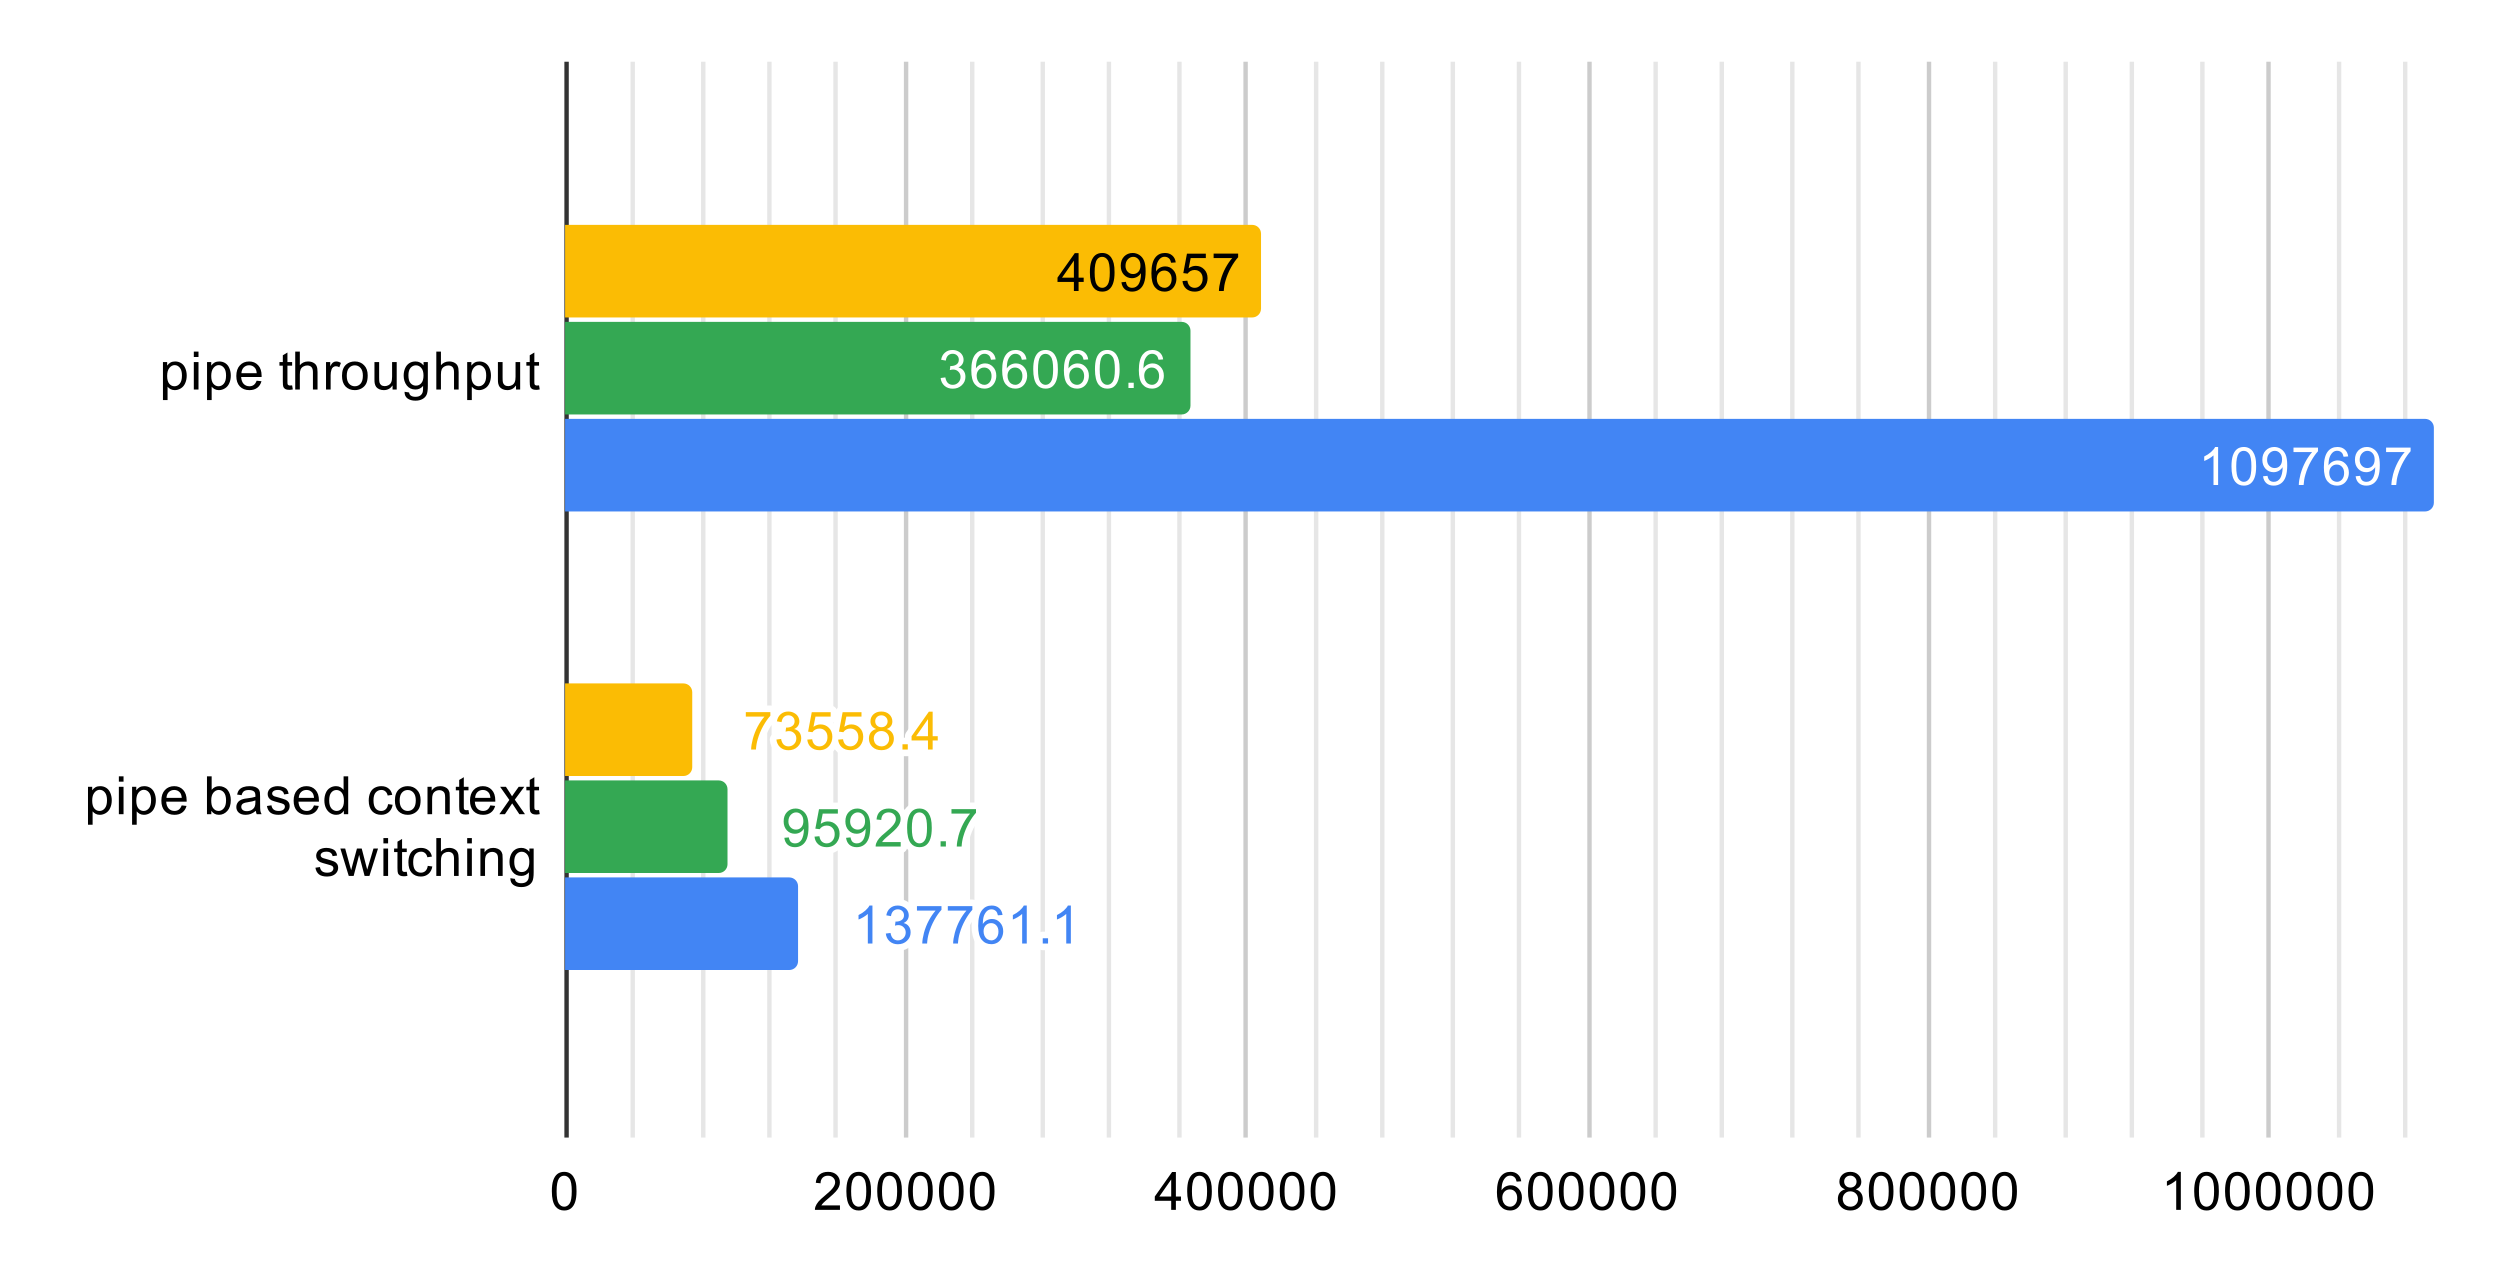<svg version="1.1" viewBox="0.0 0.0 567.0 292.0" fill="none" stroke="none" stroke-linecap="square" stroke-miterlimit="10" width="567" height="292" xmlns:xlink="http://www.w3.org/1999/xlink" xmlns="http://www.w3.org/2000/svg"><path fill="#ffffff" d="M0 0L567.0 0L567.0 292.0L0 292.0L0 0Z" fill-rule="nonzero"/><path stroke="#333333" stroke-width="1.0" stroke-linecap="butt" d="M128.5 14.5L128.5 257.5" fill-rule="nonzero"/><path stroke="#cccccc" stroke-width="1.0" stroke-linecap="butt" d="M205.5 14.5L205.5 257.5" fill-rule="nonzero"/><path stroke="#cccccc" stroke-width="1.0" stroke-linecap="butt" d="M282.5 14.5L282.5 257.5" fill-rule="nonzero"/><path stroke="#cccccc" stroke-width="1.0" stroke-linecap="butt" d="M360.5 14.5L360.5 257.5" fill-rule="nonzero"/><path stroke="#cccccc" stroke-width="1.0" stroke-linecap="butt" d="M437.5 14.5L437.5 257.5" fill-rule="nonzero"/><path stroke="#cccccc" stroke-width="1.0" stroke-linecap="butt" d="M514.5 14.5L514.5 257.5" fill-rule="nonzero"/><path stroke="#e6e6e6" stroke-width="1.0" stroke-linecap="butt" d="M143.5 14.5L143.5 257.5" fill-rule="nonzero"/><path stroke="#e6e6e6" stroke-width="1.0" stroke-linecap="butt" d="M159.5 14.5L159.5 257.5" fill-rule="nonzero"/><path stroke="#e6e6e6" stroke-width="1.0" stroke-linecap="butt" d="M174.5 14.5L174.5 257.5" fill-rule="nonzero"/><path stroke="#e6e6e6" stroke-width="1.0" stroke-linecap="butt" d="M189.5 14.5L189.5 257.5" fill-rule="nonzero"/><path stroke="#e6e6e6" stroke-width="1.0" stroke-linecap="butt" d="M220.5 14.5L220.5 257.5" fill-rule="nonzero"/><path stroke="#e6e6e6" stroke-width="1.0" stroke-linecap="butt" d="M236.5 14.5L236.5 257.5" fill-rule="nonzero"/><path stroke="#e6e6e6" stroke-width="1.0" stroke-linecap="butt" d="M251.5 14.5L251.5 257.5" fill-rule="nonzero"/><path stroke="#e6e6e6" stroke-width="1.0" stroke-linecap="butt" d="M267.5 14.5L267.5 257.5" fill-rule="nonzero"/><path stroke="#e6e6e6" stroke-width="1.0" stroke-linecap="butt" d="M298.5 14.5L298.5 257.5" fill-rule="nonzero"/><path stroke="#e6e6e6" stroke-width="1.0" stroke-linecap="butt" d="M313.5 14.5L313.5 257.5" fill-rule="nonzero"/><path stroke="#e6e6e6" stroke-width="1.0" stroke-linecap="butt" d="M329.5 14.5L329.5 257.5" fill-rule="nonzero"/><path stroke="#e6e6e6" stroke-width="1.0" stroke-linecap="butt" d="M344.5 14.5L344.5 257.5" fill-rule="nonzero"/><path stroke="#e6e6e6" stroke-width="1.0" stroke-linecap="butt" d="M375.5 14.5L375.5 257.5" fill-rule="nonzero"/><path stroke="#e6e6e6" stroke-width="1.0" stroke-linecap="butt" d="M390.5 14.5L390.5 257.5" fill-rule="nonzero"/><path stroke="#e6e6e6" stroke-width="1.0" stroke-linecap="butt" d="M406.5 14.5L406.5 257.5" fill-rule="nonzero"/><path stroke="#e6e6e6" stroke-width="1.0" stroke-linecap="butt" d="M421.5 14.5L421.5 257.5" fill-rule="nonzero"/><path stroke="#e6e6e6" stroke-width="1.0" stroke-linecap="butt" d="M452.5 14.5L452.5 257.5" fill-rule="nonzero"/><path stroke="#e6e6e6" stroke-width="1.0" stroke-linecap="butt" d="M468.5 14.5L468.5 257.5" fill-rule="nonzero"/><path stroke="#e6e6e6" stroke-width="1.0" stroke-linecap="butt" d="M483.5 14.5L483.5 257.5" fill-rule="nonzero"/><path stroke="#e6e6e6" stroke-width="1.0" stroke-linecap="butt" d="M499.5 14.5L499.5 257.5" fill-rule="nonzero"/><path stroke="#e6e6e6" stroke-width="1.0" stroke-linecap="butt" d="M530.5 14.5L530.5 257.5" fill-rule="nonzero"/><path stroke="#e6e6e6" stroke-width="1.0" stroke-linecap="butt" d="M545.5 14.5L545.5 257.5" fill-rule="nonzero"/><clipPath id="id_0"><path d="M128.16 14.6L552.4 14.6L552.4 257.4L128.16 257.4L128.16 14.6Z" clip-rule="nonzero"/></clipPath><path stroke="#000000" stroke-width="0.0" stroke-linecap="butt" stroke-opacity="0.0" clip-path="url(#id_0)" d="M128.0 72.0L128.0 51.0L284.0 51.0C285.105 51.0 286.0 51.895 286.0 53.0L286.0 70.0C286.0 71.105 285.105 72.0 284.0 72.0Z" fill-rule="nonzero"/><path fill="#fbbc04" clip-path="url(#id_0)" d="M128.0 72.0L128.0 51.0L284.0 51.0C285.105 51.0 286.0 51.895 286.0 53.0L286.0 70.0C286.0 71.105 285.105 72.0 284.0 72.0Z" fill-rule="nonzero"/><path stroke="#000000" stroke-width="0.0" stroke-linecap="butt" stroke-opacity="0.0" clip-path="url(#id_0)" d="M128.0 176.0L128.0 155.0L155.0 155.0C156.105 155.0 157.0 155.895 157.0 157.0L157.0 174.0C157.0 175.105 156.105 176.0 155.0 176.0Z" fill-rule="nonzero"/><path fill="#fbbc04" clip-path="url(#id_0)" d="M128.0 176.0L128.0 155.0L155.0 155.0C156.105 155.0 157.0 155.895 157.0 157.0L157.0 174.0C157.0 175.105 156.105 176.0 155.0 176.0Z" fill-rule="nonzero"/><path stroke="#000000" stroke-width="0.0" stroke-linecap="butt" stroke-opacity="0.0" clip-path="url(#id_0)" d="M128.0 94.0L128.0 73.0L268.0 73.0C269.105 73.0 270.0 73.895 270.0 75.0L270.0 92.0C270.0 93.105 269.105 94.0 268.0 94.0Z" fill-rule="nonzero"/><path fill="#34a853" clip-path="url(#id_0)" d="M128.0 94.0L128.0 73.0L268.0 73.0C269.105 73.0 270.0 73.895 270.0 75.0L270.0 92.0C270.0 93.105 269.105 94.0 268.0 94.0Z" fill-rule="nonzero"/><path stroke="#000000" stroke-width="0.0" stroke-linecap="butt" stroke-opacity="0.0" clip-path="url(#id_0)" d="M128.0 198.0L128.0 177.0L163.0 177.0C164.105 177.0 165.0 177.895 165.0 179.0L165.0 196.0C165.0 197.105 164.105 198.0 163.0 198.0Z" fill-rule="nonzero"/><path fill="#34a853" clip-path="url(#id_0)" d="M128.0 198.0L128.0 177.0L163.0 177.0C164.105 177.0 165.0 177.895 165.0 179.0L165.0 196.0C165.0 197.105 164.105 198.0 163.0 198.0Z" fill-rule="nonzero"/><path stroke="#000000" stroke-width="0.0" stroke-linecap="butt" stroke-opacity="0.0" clip-path="url(#id_0)" d="M128.0 116.0L128.0 95.0L550.0 95.0C551.105 95.0 552.0 95.895 552.0 97.0L552.0 114.0C552.0 115.105 551.105 116.0 550.0 116.0Z" fill-rule="nonzero"/><path fill="#4285f4" clip-path="url(#id_0)" d="M128.0 116.0L128.0 95.0L550.0 95.0C551.105 95.0 552.0 95.895 552.0 97.0L552.0 114.0C552.0 115.105 551.105 116.0 550.0 116.0Z" fill-rule="nonzero"/><path stroke="#000000" stroke-width="0.0" stroke-linecap="butt" stroke-opacity="0.0" clip-path="url(#id_0)" d="M128.0 220.0L128.0 199.0L179.0 199.0C180.105 199.0 181.0 199.895 181.0 201.0L181.0 218.0C181.0 219.105 180.105 220.0 179.0 220.0Z" fill-rule="nonzero"/><path fill="#4285f4" clip-path="url(#id_0)" d="M128.0 220.0L128.0 199.0L179.0 199.0C180.105 199.0 181.0 199.895 181.0 201.0L181.0 218.0C181.0 219.105 180.105 220.0 179.0 220.0Z" fill-rule="nonzero"/><path stroke="#fbbc04" stroke-width="3.0" stroke-linejoin="round" stroke-linecap="round" d="M243.56 66.0L243.56 63.938L239.841 63.938L239.841 62.969L243.763 57.406L244.623 57.406L244.623 62.969L245.779 62.969L245.779 63.938L244.623 63.938L244.623 66.0L243.56 66.0ZM243.56 62.969L243.56 59.109L240.873 62.969L243.56 62.969ZM247.185 61.766Q247.185 60.234 247.498 59.312Q247.81 58.375 248.419 57.875Q249.044 57.375 249.982 57.375Q250.669 57.375 251.185 57.656Q251.716 57.938 252.06 58.469Q252.404 58.984 252.591 59.734Q252.779 60.484 252.779 61.766Q252.779 63.281 252.466 64.203Q252.169 65.125 251.544 65.641Q250.935 66.141 249.982 66.141Q248.748 66.141 248.029 65.25Q247.185 64.188 247.185 61.766ZM248.263 61.766Q248.263 63.875 248.763 64.578Q249.263 65.281 249.982 65.281Q250.716 65.281 251.201 64.578Q251.701 63.875 251.701 61.766Q251.701 59.641 251.201 58.953Q250.716 58.25 249.966 58.25Q249.248 58.25 248.81 58.859Q248.263 59.641 248.263 61.766ZM254.341 64.016L255.357 63.922Q255.482 64.641 255.841 64.969Q256.216 65.281 256.779 65.281Q257.263 65.281 257.623 65.062Q257.998 64.828 258.232 64.469Q258.466 64.094 258.623 63.469Q258.779 62.828 258.779 62.172Q258.779 62.094 258.779 61.953Q258.466 62.453 257.919 62.781Q257.373 63.094 256.732 63.094Q255.654 63.094 254.919 62.328Q254.185 61.547 254.185 60.281Q254.185 58.969 254.951 58.172Q255.732 57.375 256.888 57.375Q257.716 57.375 258.404 57.828Q259.107 58.281 259.466 59.125Q259.826 59.953 259.826 61.531Q259.826 63.172 259.466 64.156Q259.123 65.125 258.404 65.641Q257.701 66.141 256.763 66.141Q255.748 66.141 255.107 65.594Q254.466 65.031 254.341 64.016ZM258.654 60.219Q258.654 59.312 258.169 58.781Q257.701 58.25 257.013 58.25Q256.31 58.25 255.779 58.828Q255.263 59.391 255.263 60.312Q255.263 61.125 255.763 61.641Q256.263 62.156 256.982 62.156Q257.716 62.156 258.185 61.641Q258.654 61.125 258.654 60.219ZM266.654 59.516L265.607 59.594Q265.466 58.969 265.216 58.688Q264.779 58.234 264.154 58.234Q263.654 58.234 263.263 58.516Q262.779 58.891 262.482 59.594Q262.201 60.281 262.185 61.562Q262.56 60.984 263.107 60.703Q263.669 60.422 264.279 60.422Q265.326 60.422 266.06 61.203Q266.81 61.984 266.81 63.203Q266.81 64.016 266.451 64.719Q266.107 65.406 265.498 65.781Q264.888 66.141 264.123 66.141Q262.794 66.141 261.966 65.172Q261.138 64.203 261.138 61.984Q261.138 59.484 262.06 58.359Q262.857 57.375 264.216 57.375Q265.232 57.375 265.873 57.953Q266.529 58.516 266.654 59.516ZM262.357 63.219Q262.357 63.766 262.576 64.266Q262.81 64.75 263.216 65.016Q263.638 65.281 264.107 65.281Q264.763 65.281 265.248 64.75Q265.732 64.203 265.732 63.281Q265.732 62.391 265.248 61.875Q264.779 61.359 264.06 61.359Q263.341 61.359 262.841 61.875Q262.357 62.391 262.357 63.219ZM268.185 63.75L269.294 63.656Q269.419 64.469 269.857 64.875Q270.31 65.281 270.951 65.281Q271.701 65.281 272.232 64.703Q272.763 64.125 272.763 63.188Q272.763 62.281 272.248 61.766Q271.748 61.234 270.919 61.234Q270.419 61.234 269.998 61.469Q269.591 61.703 269.357 62.062L268.373 61.938L269.201 57.531L273.482 57.531L273.482 58.531L270.044 58.531L269.591 60.844Q270.357 60.297 271.201 60.297Q272.326 60.297 273.091 61.078Q273.873 61.859 273.873 63.094Q273.873 64.25 273.201 65.109Q272.373 66.141 270.951 66.141Q269.779 66.141 269.029 65.484Q268.294 64.828 268.185 63.75ZM275.248 58.531L275.248 57.516L280.81 57.516L280.81 58.344Q279.998 59.219 279.185 60.672Q278.388 62.109 277.951 63.641Q277.623 64.719 277.544 66.0L276.451 66.0Q276.466 64.984 276.841 63.547Q277.232 62.109 277.935 60.781Q278.654 59.453 279.466 58.531L275.248 58.531Z" fill-rule="nonzero"/><path fill="#000000" d="M243.56 66.0L243.56 63.938L239.841 63.938L239.841 62.969L243.763 57.406L244.623 57.406L244.623 62.969L245.779 62.969L245.779 63.938L244.623 63.938L244.623 66.0L243.56 66.0ZM243.56 62.969L243.56 59.109L240.873 62.969L243.56 62.969ZM247.185 61.766Q247.185 60.234 247.498 59.312Q247.81 58.375 248.419 57.875Q249.044 57.375 249.982 57.375Q250.669 57.375 251.185 57.656Q251.716 57.938 252.06 58.469Q252.404 58.984 252.591 59.734Q252.779 60.484 252.779 61.766Q252.779 63.281 252.466 64.203Q252.169 65.125 251.544 65.641Q250.935 66.141 249.982 66.141Q248.748 66.141 248.029 65.25Q247.185 64.188 247.185 61.766ZM248.263 61.766Q248.263 63.875 248.763 64.578Q249.263 65.281 249.982 65.281Q250.716 65.281 251.201 64.578Q251.701 63.875 251.701 61.766Q251.701 59.641 251.201 58.953Q250.716 58.25 249.966 58.25Q249.248 58.25 248.81 58.859Q248.263 59.641 248.263 61.766ZM254.341 64.016L255.357 63.922Q255.482 64.641 255.841 64.969Q256.216 65.281 256.779 65.281Q257.263 65.281 257.623 65.062Q257.998 64.828 258.232 64.469Q258.466 64.094 258.623 63.469Q258.779 62.828 258.779 62.172Q258.779 62.094 258.779 61.953Q258.466 62.453 257.919 62.781Q257.373 63.094 256.732 63.094Q255.654 63.094 254.919 62.328Q254.185 61.547 254.185 60.281Q254.185 58.969 254.951 58.172Q255.732 57.375 256.888 57.375Q257.716 57.375 258.404 57.828Q259.107 58.281 259.466 59.125Q259.826 59.953 259.826 61.531Q259.826 63.172 259.466 64.156Q259.123 65.125 258.404 65.641Q257.701 66.141 256.763 66.141Q255.748 66.141 255.107 65.594Q254.466 65.031 254.341 64.016ZM258.654 60.219Q258.654 59.312 258.169 58.781Q257.701 58.25 257.013 58.25Q256.31 58.25 255.779 58.828Q255.263 59.391 255.263 60.312Q255.263 61.125 255.763 61.641Q256.263 62.156 256.982 62.156Q257.716 62.156 258.185 61.641Q258.654 61.125 258.654 60.219ZM266.654 59.516L265.607 59.594Q265.466 58.969 265.216 58.688Q264.779 58.234 264.154 58.234Q263.654 58.234 263.263 58.516Q262.779 58.891 262.482 59.594Q262.201 60.281 262.185 61.562Q262.56 60.984 263.107 60.703Q263.669 60.422 264.279 60.422Q265.326 60.422 266.06 61.203Q266.81 61.984 266.81 63.203Q266.81 64.016 266.451 64.719Q266.107 65.406 265.498 65.781Q264.888 66.141 264.123 66.141Q262.794 66.141 261.966 65.172Q261.138 64.203 261.138 61.984Q261.138 59.484 262.06 58.359Q262.857 57.375 264.216 57.375Q265.232 57.375 265.873 57.953Q266.529 58.516 266.654 59.516ZM262.357 63.219Q262.357 63.766 262.576 64.266Q262.81 64.75 263.216 65.016Q263.638 65.281 264.107 65.281Q264.763 65.281 265.248 64.75Q265.732 64.203 265.732 63.281Q265.732 62.391 265.248 61.875Q264.779 61.359 264.06 61.359Q263.341 61.359 262.841 61.875Q262.357 62.391 262.357 63.219ZM268.185 63.75L269.294 63.656Q269.419 64.469 269.857 64.875Q270.31 65.281 270.951 65.281Q271.701 65.281 272.232 64.703Q272.763 64.125 272.763 63.188Q272.763 62.281 272.248 61.766Q271.748 61.234 270.919 61.234Q270.419 61.234 269.998 61.469Q269.591 61.703 269.357 62.062L268.373 61.938L269.201 57.531L273.482 57.531L273.482 58.531L270.044 58.531L269.591 60.844Q270.357 60.297 271.201 60.297Q272.326 60.297 273.091 61.078Q273.873 61.859 273.873 63.094Q273.873 64.25 273.201 65.109Q272.373 66.141 270.951 66.141Q269.779 66.141 269.029 65.484Q268.294 64.828 268.185 63.75ZM275.248 58.531L275.248 57.516L280.81 57.516L280.81 58.344Q279.998 59.219 279.185 60.672Q278.388 62.109 277.951 63.641Q277.623 64.719 277.544 66.0L276.451 66.0Q276.466 64.984 276.841 63.547Q277.232 62.109 277.935 60.781Q278.654 59.453 279.466 58.531L275.248 58.531Z" fill-rule="nonzero"/><path stroke="#ffffff" stroke-width="3.0" stroke-linejoin="round" stroke-linecap="round" d="M169.151 162.531L169.151 161.516L174.714 161.516L174.714 162.344Q173.901 163.219 173.089 164.672Q172.292 166.109 171.855 167.641Q171.526 168.719 171.448 170.0L170.355 170.0Q170.37 168.984 170.745 167.547Q171.136 166.109 171.839 164.781Q172.558 163.453 173.37 162.531L169.151 162.531ZM176.089 167.734L177.151 167.594Q177.323 168.484 177.761 168.891Q178.198 169.281 178.823 169.281Q179.573 169.281 180.089 168.766Q180.605 168.25 180.605 167.484Q180.605 166.766 180.12 166.297Q179.651 165.812 178.917 165.812Q178.62 165.812 178.167 165.938L178.292 165.0Q178.401 165.016 178.464 165.016Q179.136 165.016 179.667 164.672Q180.214 164.312 180.214 163.578Q180.214 163.0 179.823 162.625Q179.433 162.234 178.808 162.234Q178.198 162.234 177.776 162.625Q177.37 163.016 177.261 163.781L176.198 163.594Q176.386 162.547 177.073 161.969Q177.761 161.375 178.776 161.375Q179.48 161.375 180.073 161.688Q180.667 161.984 180.98 162.5Q181.292 163.016 181.292 163.609Q181.292 164.156 180.995 164.625Q180.698 165.078 180.12 165.344Q180.87 165.516 181.292 166.078Q181.714 166.625 181.714 167.469Q181.714 168.594 180.886 169.375Q180.073 170.156 178.823 170.156Q177.698 170.156 176.948 169.484Q176.198 168.797 176.089 167.734ZM183.089 167.75L184.198 167.656Q184.323 168.469 184.761 168.875Q185.214 169.281 185.855 169.281Q186.605 169.281 187.136 168.703Q187.667 168.125 187.667 167.188Q187.667 166.281 187.151 165.766Q186.651 165.234 185.823 165.234Q185.323 165.234 184.901 165.469Q184.495 165.703 184.261 166.062L183.276 165.938L184.105 161.531L188.386 161.531L188.386 162.531L184.948 162.531L184.495 164.844Q185.261 164.297 186.105 164.297Q187.23 164.297 187.995 165.078Q188.776 165.859 188.776 167.094Q188.776 168.25 188.105 169.109Q187.276 170.141 185.855 170.141Q184.683 170.141 183.933 169.484Q183.198 168.828 183.089 167.75ZM190.089 167.75L191.198 167.656Q191.323 168.469 191.761 168.875Q192.214 169.281 192.855 169.281Q193.605 169.281 194.136 168.703Q194.667 168.125 194.667 167.188Q194.667 166.281 194.151 165.766Q193.651 165.234 192.823 165.234Q192.323 165.234 191.901 165.469Q191.495 165.703 191.261 166.062L190.276 165.938L191.105 161.531L195.386 161.531L195.386 162.531L191.948 162.531L191.495 164.844Q192.261 164.297 193.105 164.297Q194.23 164.297 194.995 165.078Q195.776 165.859 195.776 167.094Q195.776 168.25 195.105 169.109Q194.276 170.141 192.855 170.141Q191.683 170.141 190.933 169.484Q190.198 168.828 190.089 167.75ZM198.714 165.344Q198.058 165.094 197.73 164.656Q197.417 164.203 197.417 163.594Q197.417 162.656 198.089 162.016Q198.776 161.375 199.886 161.375Q201.011 161.375 201.698 162.031Q202.386 162.688 202.386 163.625Q202.386 164.219 202.073 164.656Q201.761 165.094 201.12 165.344Q201.917 165.594 202.323 166.172Q202.73 166.75 202.73 167.547Q202.73 168.641 201.948 169.391Q201.183 170.141 199.901 170.141Q198.636 170.141 197.855 169.391Q197.073 168.641 197.073 167.516Q197.073 166.672 197.495 166.109Q197.933 165.547 198.714 165.344ZM198.495 163.547Q198.495 164.156 198.886 164.547Q199.292 164.938 199.917 164.938Q200.526 164.938 200.917 164.562Q201.308 164.172 201.308 163.609Q201.308 163.031 200.901 162.641Q200.495 162.234 199.901 162.234Q199.292 162.234 198.886 162.625Q198.495 163.016 198.495 163.547ZM198.167 167.516Q198.167 167.969 198.37 168.391Q198.589 168.812 199.011 169.047Q199.433 169.281 199.917 169.281Q200.667 169.281 201.151 168.797Q201.651 168.312 201.651 167.562Q201.651 166.797 201.151 166.297Q200.651 165.797 199.886 165.797Q199.136 165.797 198.651 166.297Q198.167 166.781 198.167 167.516ZM204.683 170.0L204.683 168.797L205.886 168.797L205.886 170.0L204.683 170.0ZM210.464 170.0L210.464 167.938L206.745 167.938L206.745 166.969L210.667 161.406L211.526 161.406L211.526 166.969L212.683 166.969L212.683 167.938L211.526 167.938L211.526 170.0L210.464 170.0ZM210.464 166.969L210.464 163.109L207.776 166.969L210.464 166.969Z" fill-rule="nonzero"/><path fill="#fbbc04" d="M169.151 162.531L169.151 161.516L174.714 161.516L174.714 162.344Q173.901 163.219 173.089 164.672Q172.292 166.109 171.855 167.641Q171.526 168.719 171.448 170.0L170.355 170.0Q170.37 168.984 170.745 167.547Q171.136 166.109 171.839 164.781Q172.558 163.453 173.37 162.531L169.151 162.531ZM176.089 167.734L177.151 167.594Q177.323 168.484 177.761 168.891Q178.198 169.281 178.823 169.281Q179.573 169.281 180.089 168.766Q180.605 168.25 180.605 167.484Q180.605 166.766 180.12 166.297Q179.651 165.812 178.917 165.812Q178.62 165.812 178.167 165.938L178.292 165.0Q178.401 165.016 178.464 165.016Q179.136 165.016 179.667 164.672Q180.214 164.312 180.214 163.578Q180.214 163.0 179.823 162.625Q179.433 162.234 178.808 162.234Q178.198 162.234 177.776 162.625Q177.37 163.016 177.261 163.781L176.198 163.594Q176.386 162.547 177.073 161.969Q177.761 161.375 178.776 161.375Q179.48 161.375 180.073 161.688Q180.667 161.984 180.98 162.5Q181.292 163.016 181.292 163.609Q181.292 164.156 180.995 164.625Q180.698 165.078 180.12 165.344Q180.87 165.516 181.292 166.078Q181.714 166.625 181.714 167.469Q181.714 168.594 180.886 169.375Q180.073 170.156 178.823 170.156Q177.698 170.156 176.948 169.484Q176.198 168.797 176.089 167.734ZM183.089 167.75L184.198 167.656Q184.323 168.469 184.761 168.875Q185.214 169.281 185.855 169.281Q186.605 169.281 187.136 168.703Q187.667 168.125 187.667 167.188Q187.667 166.281 187.151 165.766Q186.651 165.234 185.823 165.234Q185.323 165.234 184.901 165.469Q184.495 165.703 184.261 166.062L183.276 165.938L184.105 161.531L188.386 161.531L188.386 162.531L184.948 162.531L184.495 164.844Q185.261 164.297 186.105 164.297Q187.23 164.297 187.995 165.078Q188.776 165.859 188.776 167.094Q188.776 168.25 188.105 169.109Q187.276 170.141 185.855 170.141Q184.683 170.141 183.933 169.484Q183.198 168.828 183.089 167.75ZM190.089 167.75L191.198 167.656Q191.323 168.469 191.761 168.875Q192.214 169.281 192.855 169.281Q193.605 169.281 194.136 168.703Q194.667 168.125 194.667 167.188Q194.667 166.281 194.151 165.766Q193.651 165.234 192.823 165.234Q192.323 165.234 191.901 165.469Q191.495 165.703 191.261 166.062L190.276 165.938L191.105 161.531L195.386 161.531L195.386 162.531L191.948 162.531L191.495 164.844Q192.261 164.297 193.105 164.297Q194.23 164.297 194.995 165.078Q195.776 165.859 195.776 167.094Q195.776 168.25 195.105 169.109Q194.276 170.141 192.855 170.141Q191.683 170.141 190.933 169.484Q190.198 168.828 190.089 167.75ZM198.714 165.344Q198.058 165.094 197.73 164.656Q197.417 164.203 197.417 163.594Q197.417 162.656 198.089 162.016Q198.776 161.375 199.886 161.375Q201.011 161.375 201.698 162.031Q202.386 162.688 202.386 163.625Q202.386 164.219 202.073 164.656Q201.761 165.094 201.12 165.344Q201.917 165.594 202.323 166.172Q202.73 166.75 202.73 167.547Q202.73 168.641 201.948 169.391Q201.183 170.141 199.901 170.141Q198.636 170.141 197.855 169.391Q197.073 168.641 197.073 167.516Q197.073 166.672 197.495 166.109Q197.933 165.547 198.714 165.344ZM198.495 163.547Q198.495 164.156 198.886 164.547Q199.292 164.938 199.917 164.938Q200.526 164.938 200.917 164.562Q201.308 164.172 201.308 163.609Q201.308 163.031 200.901 162.641Q200.495 162.234 199.901 162.234Q199.292 162.234 198.886 162.625Q198.495 163.016 198.495 163.547ZM198.167 167.516Q198.167 167.969 198.37 168.391Q198.589 168.812 199.011 169.047Q199.433 169.281 199.917 169.281Q200.667 169.281 201.151 168.797Q201.651 168.312 201.651 167.562Q201.651 166.797 201.151 166.297Q200.651 165.797 199.886 165.797Q199.136 165.797 198.651 166.297Q198.167 166.781 198.167 167.516ZM204.683 170.0L204.683 168.797L205.886 168.797L205.886 170.0L204.683 170.0ZM210.464 170.0L210.464 167.938L206.745 167.938L206.745 166.969L210.667 161.406L211.526 161.406L211.526 166.969L212.683 166.969L212.683 167.938L211.526 167.938L211.526 170.0L210.464 170.0ZM210.464 166.969L210.464 163.109L207.776 166.969L210.464 166.969Z" fill-rule="nonzero"/><path stroke="#34a853" stroke-width="3.0" stroke-linejoin="round" stroke-linecap="round" d="M213.336 85.734L214.398 85.594Q214.57 86.484 215.008 86.891Q215.445 87.281 216.07 87.281Q216.82 87.281 217.336 86.766Q217.851 86.25 217.851 85.484Q217.851 84.766 217.367 84.297Q216.898 83.812 216.164 83.812Q215.867 83.812 215.414 83.938L215.539 83.0Q215.648 83.016 215.711 83.016Q216.383 83.016 216.914 82.672Q217.461 82.312 217.461 81.578Q217.461 81.0 217.07 80.625Q216.68 80.234 216.055 80.234Q215.445 80.234 215.023 80.625Q214.617 81.016 214.508 81.781L213.445 81.594Q213.633 80.547 214.32 79.969Q215.008 79.375 216.023 79.375Q216.726 79.375 217.32 79.688Q217.914 79.984 218.226 80.5Q218.539 81.016 218.539 81.609Q218.539 82.156 218.242 82.625Q217.945 83.078 217.367 83.344Q218.117 83.516 218.539 84.078Q218.961 84.625 218.961 85.469Q218.961 86.594 218.133 87.375Q217.32 88.156 216.07 88.156Q214.945 88.156 214.195 87.484Q213.445 86.797 213.336 85.734ZM225.805 81.516L224.758 81.594Q224.617 80.969 224.367 80.688Q223.93 80.234 223.305 80.234Q222.805 80.234 222.414 80.516Q221.93 80.891 221.633 81.594Q221.351 82.281 221.336 83.562Q221.711 82.984 222.258 82.703Q222.82 82.422 223.43 82.422Q224.476 82.422 225.211 83.203Q225.961 83.984 225.961 85.203Q225.961 86.016 225.601 86.719Q225.258 87.406 224.648 87.781Q224.039 88.141 223.273 88.141Q221.945 88.141 221.117 87.172Q220.289 86.203 220.289 83.984Q220.289 81.484 221.211 80.359Q222.008 79.375 223.367 79.375Q224.383 79.375 225.023 79.953Q225.68 80.516 225.805 81.516ZM221.508 85.219Q221.508 85.766 221.726 86.266Q221.961 86.75 222.367 87.016Q222.789 87.281 223.258 87.281Q223.914 87.281 224.398 86.75Q224.883 86.203 224.883 85.281Q224.883 84.391 224.398 83.875Q223.93 83.359 223.211 83.359Q222.492 83.359 221.992 83.875Q221.508 84.391 221.508 85.219ZM232.805 81.516L231.758 81.594Q231.617 80.969 231.367 80.688Q230.93 80.234 230.305 80.234Q229.805 80.234 229.414 80.516Q228.93 80.891 228.633 81.594Q228.351 82.281 228.336 83.562Q228.711 82.984 229.258 82.703Q229.82 82.422 230.43 82.422Q231.476 82.422 232.211 83.203Q232.961 83.984 232.961 85.203Q232.961 86.016 232.601 86.719Q232.258 87.406 231.648 87.781Q231.039 88.141 230.273 88.141Q228.945 88.141 228.117 87.172Q227.289 86.203 227.289 83.984Q227.289 81.484 228.211 80.359Q229.008 79.375 230.367 79.375Q231.383 79.375 232.023 79.953Q232.68 80.516 232.805 81.516ZM228.508 85.219Q228.508 85.766 228.726 86.266Q228.961 86.75 229.367 87.016Q229.789 87.281 230.258 87.281Q230.914 87.281 231.398 86.75Q231.883 86.203 231.883 85.281Q231.883 84.391 231.398 83.875Q230.93 83.359 230.211 83.359Q229.492 83.359 228.992 83.875Q228.508 84.391 228.508 85.219ZM234.336 83.766Q234.336 82.234 234.648 81.312Q234.961 80.375 235.57 79.875Q236.195 79.375 237.133 79.375Q237.82 79.375 238.336 79.656Q238.867 79.938 239.211 80.469Q239.555 80.984 239.742 81.734Q239.93 82.484 239.93 83.766Q239.93 85.281 239.617 86.203Q239.32 87.125 238.695 87.641Q238.086 88.141 237.133 88.141Q235.898 88.141 235.18 87.25Q234.336 86.188 234.336 83.766ZM235.414 83.766Q235.414 85.875 235.914 86.578Q236.414 87.281 237.133 87.281Q237.867 87.281 238.351 86.578Q238.851 85.875 238.851 83.766Q238.851 81.641 238.351 80.953Q237.867 80.25 237.117 80.25Q236.398 80.25 235.961 80.859Q235.414 81.641 235.414 83.766ZM246.805 81.516L245.758 81.594Q245.617 80.969 245.367 80.688Q244.93 80.234 244.305 80.234Q243.805 80.234 243.414 80.516Q242.93 80.891 242.633 81.594Q242.351 82.281 242.336 83.562Q242.711 82.984 243.258 82.703Q243.82 82.422 244.43 82.422Q245.476 82.422 246.211 83.203Q246.961 83.984 246.961 85.203Q246.961 86.016 246.601 86.719Q246.258 87.406 245.648 87.781Q245.039 88.141 244.273 88.141Q242.945 88.141 242.117 87.172Q241.289 86.203 241.289 83.984Q241.289 81.484 242.211 80.359Q243.008 79.375 244.367 79.375Q245.383 79.375 246.023 79.953Q246.68 80.516 246.805 81.516ZM242.508 85.219Q242.508 85.766 242.726 86.266Q242.961 86.75 243.367 87.016Q243.789 87.281 244.258 87.281Q244.914 87.281 245.398 86.75Q245.883 86.203 245.883 85.281Q245.883 84.391 245.398 83.875Q244.93 83.359 244.211 83.359Q243.492 83.359 242.992 83.875Q242.508 84.391 242.508 85.219ZM248.336 83.766Q248.336 82.234 248.648 81.312Q248.961 80.375 249.57 79.875Q250.195 79.375 251.133 79.375Q251.82 79.375 252.336 79.656Q252.867 79.938 253.211 80.469Q253.555 80.984 253.742 81.734Q253.93 82.484 253.93 83.766Q253.93 85.281 253.617 86.203Q253.32 87.125 252.695 87.641Q252.086 88.141 251.133 88.141Q249.898 88.141 249.18 87.25Q248.336 86.188 248.336 83.766ZM249.414 83.766Q249.414 85.875 249.914 86.578Q250.414 87.281 251.133 87.281Q251.867 87.281 252.351 86.578Q252.851 85.875 252.851 83.766Q252.851 81.641 252.351 80.953Q251.867 80.25 251.117 80.25Q250.398 80.25 249.961 80.859Q249.414 81.641 249.414 83.766ZM255.93 88.0L255.93 86.797L257.133 86.797L257.133 88.0L255.93 88.0ZM263.805 81.516L262.758 81.594Q262.617 80.969 262.367 80.688Q261.93 80.234 261.305 80.234Q260.805 80.234 260.414 80.516Q259.93 80.891 259.633 81.594Q259.351 82.281 259.336 83.562Q259.711 82.984 260.258 82.703Q260.82 82.422 261.43 82.422Q262.476 82.422 263.211 83.203Q263.961 83.984 263.961 85.203Q263.961 86.016 263.601 86.719Q263.258 87.406 262.648 87.781Q262.039 88.141 261.273 88.141Q259.945 88.141 259.117 87.172Q258.289 86.203 258.289 83.984Q258.289 81.484 259.211 80.359Q260.008 79.375 261.367 79.375Q262.383 79.375 263.023 79.953Q263.68 80.516 263.805 81.516ZM259.508 85.219Q259.508 85.766 259.726 86.266Q259.961 86.75 260.367 87.016Q260.789 87.281 261.258 87.281Q261.914 87.281 262.398 86.75Q262.883 86.203 262.883 85.281Q262.883 84.391 262.398 83.875Q261.93 83.359 261.211 83.359Q260.492 83.359 259.992 83.875Q259.508 84.391 259.508 85.219Z" fill-rule="nonzero"/><path fill="#ffffff" d="M213.336 85.734L214.398 85.594Q214.57 86.484 215.008 86.891Q215.445 87.281 216.07 87.281Q216.82 87.281 217.336 86.766Q217.851 86.25 217.851 85.484Q217.851 84.766 217.367 84.297Q216.898 83.812 216.164 83.812Q215.867 83.812 215.414 83.938L215.539 83.0Q215.648 83.016 215.711 83.016Q216.383 83.016 216.914 82.672Q217.461 82.312 217.461 81.578Q217.461 81.0 217.07 80.625Q216.68 80.234 216.055 80.234Q215.445 80.234 215.023 80.625Q214.617 81.016 214.508 81.781L213.445 81.594Q213.633 80.547 214.32 79.969Q215.008 79.375 216.023 79.375Q216.726 79.375 217.32 79.688Q217.914 79.984 218.226 80.5Q218.539 81.016 218.539 81.609Q218.539 82.156 218.242 82.625Q217.945 83.078 217.367 83.344Q218.117 83.516 218.539 84.078Q218.961 84.625 218.961 85.469Q218.961 86.594 218.133 87.375Q217.32 88.156 216.07 88.156Q214.945 88.156 214.195 87.484Q213.445 86.797 213.336 85.734ZM225.805 81.516L224.758 81.594Q224.617 80.969 224.367 80.688Q223.93 80.234 223.305 80.234Q222.805 80.234 222.414 80.516Q221.93 80.891 221.633 81.594Q221.351 82.281 221.336 83.562Q221.711 82.984 222.258 82.703Q222.82 82.422 223.43 82.422Q224.476 82.422 225.211 83.203Q225.961 83.984 225.961 85.203Q225.961 86.016 225.601 86.719Q225.258 87.406 224.648 87.781Q224.039 88.141 223.273 88.141Q221.945 88.141 221.117 87.172Q220.289 86.203 220.289 83.984Q220.289 81.484 221.211 80.359Q222.008 79.375 223.367 79.375Q224.383 79.375 225.023 79.953Q225.68 80.516 225.805 81.516ZM221.508 85.219Q221.508 85.766 221.726 86.266Q221.961 86.75 222.367 87.016Q222.789 87.281 223.258 87.281Q223.914 87.281 224.398 86.75Q224.883 86.203 224.883 85.281Q224.883 84.391 224.398 83.875Q223.93 83.359 223.211 83.359Q222.492 83.359 221.992 83.875Q221.508 84.391 221.508 85.219ZM232.805 81.516L231.758 81.594Q231.617 80.969 231.367 80.688Q230.93 80.234 230.305 80.234Q229.805 80.234 229.414 80.516Q228.93 80.891 228.633 81.594Q228.351 82.281 228.336 83.562Q228.711 82.984 229.258 82.703Q229.82 82.422 230.43 82.422Q231.476 82.422 232.211 83.203Q232.961 83.984 232.961 85.203Q232.961 86.016 232.601 86.719Q232.258 87.406 231.648 87.781Q231.039 88.141 230.273 88.141Q228.945 88.141 228.117 87.172Q227.289 86.203 227.289 83.984Q227.289 81.484 228.211 80.359Q229.008 79.375 230.367 79.375Q231.383 79.375 232.023 79.953Q232.68 80.516 232.805 81.516ZM228.508 85.219Q228.508 85.766 228.726 86.266Q228.961 86.75 229.367 87.016Q229.789 87.281 230.258 87.281Q230.914 87.281 231.398 86.75Q231.883 86.203 231.883 85.281Q231.883 84.391 231.398 83.875Q230.93 83.359 230.211 83.359Q229.492 83.359 228.992 83.875Q228.508 84.391 228.508 85.219ZM234.336 83.766Q234.336 82.234 234.648 81.312Q234.961 80.375 235.57 79.875Q236.195 79.375 237.133 79.375Q237.82 79.375 238.336 79.656Q238.867 79.938 239.211 80.469Q239.555 80.984 239.742 81.734Q239.93 82.484 239.93 83.766Q239.93 85.281 239.617 86.203Q239.32 87.125 238.695 87.641Q238.086 88.141 237.133 88.141Q235.898 88.141 235.18 87.25Q234.336 86.188 234.336 83.766ZM235.414 83.766Q235.414 85.875 235.914 86.578Q236.414 87.281 237.133 87.281Q237.867 87.281 238.351 86.578Q238.851 85.875 238.851 83.766Q238.851 81.641 238.351 80.953Q237.867 80.25 237.117 80.25Q236.398 80.25 235.961 80.859Q235.414 81.641 235.414 83.766ZM246.805 81.516L245.758 81.594Q245.617 80.969 245.367 80.688Q244.93 80.234 244.305 80.234Q243.805 80.234 243.414 80.516Q242.93 80.891 242.633 81.594Q242.351 82.281 242.336 83.562Q242.711 82.984 243.258 82.703Q243.82 82.422 244.43 82.422Q245.476 82.422 246.211 83.203Q246.961 83.984 246.961 85.203Q246.961 86.016 246.601 86.719Q246.258 87.406 245.648 87.781Q245.039 88.141 244.273 88.141Q242.945 88.141 242.117 87.172Q241.289 86.203 241.289 83.984Q241.289 81.484 242.211 80.359Q243.008 79.375 244.367 79.375Q245.383 79.375 246.023 79.953Q246.68 80.516 246.805 81.516ZM242.508 85.219Q242.508 85.766 242.726 86.266Q242.961 86.75 243.367 87.016Q243.789 87.281 244.258 87.281Q244.914 87.281 245.398 86.75Q245.883 86.203 245.883 85.281Q245.883 84.391 245.398 83.875Q244.93 83.359 244.211 83.359Q243.492 83.359 242.992 83.875Q242.508 84.391 242.508 85.219ZM248.336 83.766Q248.336 82.234 248.648 81.312Q248.961 80.375 249.57 79.875Q250.195 79.375 251.133 79.375Q251.82 79.375 252.336 79.656Q252.867 79.938 253.211 80.469Q253.555 80.984 253.742 81.734Q253.93 82.484 253.93 83.766Q253.93 85.281 253.617 86.203Q253.32 87.125 252.695 87.641Q252.086 88.141 251.133 88.141Q249.898 88.141 249.18 87.25Q248.336 86.188 248.336 83.766ZM249.414 83.766Q249.414 85.875 249.914 86.578Q250.414 87.281 251.133 87.281Q251.867 87.281 252.351 86.578Q252.851 85.875 252.851 83.766Q252.851 81.641 252.351 80.953Q251.867 80.25 251.117 80.25Q250.398 80.25 249.961 80.859Q249.414 81.641 249.414 83.766ZM255.93 88.0L255.93 86.797L257.133 86.797L257.133 88.0L255.93 88.0ZM263.805 81.516L262.758 81.594Q262.617 80.969 262.367 80.688Q261.93 80.234 261.305 80.234Q260.805 80.234 260.414 80.516Q259.93 80.891 259.633 81.594Q259.351 82.281 259.336 83.562Q259.711 82.984 260.258 82.703Q260.82 82.422 261.43 82.422Q262.476 82.422 263.211 83.203Q263.961 83.984 263.961 85.203Q263.961 86.016 263.601 86.719Q263.258 87.406 262.648 87.781Q262.039 88.141 261.273 88.141Q259.945 88.141 259.117 87.172Q258.289 86.203 258.289 83.984Q258.289 81.484 259.211 80.359Q260.008 79.375 261.367 79.375Q262.383 79.375 263.023 79.953Q263.68 80.516 263.805 81.516ZM259.508 85.219Q259.508 85.766 259.726 86.266Q259.961 86.75 260.367 87.016Q260.789 87.281 261.258 87.281Q261.914 87.281 262.398 86.75Q262.883 86.203 262.883 85.281Q262.883 84.391 262.398 83.875Q261.93 83.359 261.211 83.359Q260.492 83.359 259.992 83.875Q259.508 84.391 259.508 85.219Z" fill-rule="nonzero"/><path stroke="#ffffff" stroke-width="3.0" stroke-linejoin="round" stroke-linecap="round" d="M177.888 190.016L178.903 189.922Q179.028 190.641 179.388 190.969Q179.763 191.281 180.325 191.281Q180.81 191.281 181.169 191.062Q181.544 190.828 181.778 190.469Q182.013 190.094 182.169 189.469Q182.325 188.828 182.325 188.172Q182.325 188.094 182.325 187.953Q182.013 188.453 181.466 188.781Q180.919 189.094 180.278 189.094Q179.2 189.094 178.466 188.328Q177.732 187.547 177.732 186.281Q177.732 184.969 178.497 184.172Q179.278 183.375 180.435 183.375Q181.263 183.375 181.95 183.828Q182.653 184.281 183.013 185.125Q183.372 185.953 183.372 187.531Q183.372 189.172 183.013 190.156Q182.669 191.125 181.95 191.641Q181.247 192.141 180.31 192.141Q179.294 192.141 178.653 191.594Q178.013 191.031 177.888 190.016ZM182.2 186.219Q182.2 185.312 181.716 184.781Q181.247 184.25 180.56 184.25Q179.857 184.25 179.325 184.828Q178.81 185.391 178.81 186.312Q178.81 187.125 179.31 187.641Q179.81 188.156 180.528 188.156Q181.263 188.156 181.732 187.641Q182.2 187.125 182.2 186.219ZM184.732 189.75L185.841 189.656Q185.966 190.469 186.403 190.875Q186.857 191.281 187.497 191.281Q188.247 191.281 188.778 190.703Q189.31 190.125 189.31 189.188Q189.31 188.281 188.794 187.766Q188.294 187.234 187.466 187.234Q186.966 187.234 186.544 187.469Q186.138 187.703 185.903 188.062L184.919 187.938L185.747 183.531L190.028 183.531L190.028 184.531L186.591 184.531L186.138 186.844Q186.903 186.297 187.747 186.297Q188.872 186.297 189.638 187.078Q190.419 187.859 190.419 189.094Q190.419 190.25 189.747 191.109Q188.919 192.141 187.497 192.141Q186.325 192.141 185.575 191.484Q184.841 190.828 184.732 189.75ZM191.888 190.016L192.903 189.922Q193.028 190.641 193.388 190.969Q193.763 191.281 194.325 191.281Q194.81 191.281 195.169 191.062Q195.544 190.828 195.778 190.469Q196.013 190.094 196.169 189.469Q196.325 188.828 196.325 188.172Q196.325 188.094 196.325 187.953Q196.013 188.453 195.466 188.781Q194.919 189.094 194.278 189.094Q193.2 189.094 192.466 188.328Q191.732 187.547 191.732 186.281Q191.732 184.969 192.497 184.172Q193.278 183.375 194.435 183.375Q195.263 183.375 195.95 183.828Q196.653 184.281 197.013 185.125Q197.372 185.953 197.372 187.531Q197.372 189.172 197.013 190.156Q196.669 191.125 195.95 191.641Q195.247 192.141 194.31 192.141Q193.294 192.141 192.653 191.594Q192.013 191.031 191.888 190.016ZM196.2 186.219Q196.2 185.312 195.716 184.781Q195.247 184.25 194.56 184.25Q193.857 184.25 193.325 184.828Q192.81 185.391 192.81 186.312Q192.81 187.125 193.31 187.641Q193.81 188.156 194.528 188.156Q195.263 188.156 195.732 187.641Q196.2 187.125 196.2 186.219ZM204.278 190.984L204.278 192.0L198.591 192.0Q198.591 191.625 198.716 191.266Q198.935 190.688 199.403 190.125Q199.888 189.562 200.794 188.828Q202.2 187.672 202.685 187.0Q203.185 186.328 203.185 185.734Q203.185 185.109 202.732 184.688Q202.278 184.25 201.56 184.25Q200.794 184.25 200.341 184.703Q199.888 185.156 199.872 185.969L198.794 185.859Q198.903 184.641 199.622 184.016Q200.357 183.375 201.591 183.375Q202.825 183.375 203.544 184.062Q204.263 184.75 204.263 185.766Q204.263 186.281 204.044 186.781Q203.841 187.266 203.341 187.828Q202.857 188.375 201.732 189.328Q200.778 190.125 200.497 190.422Q200.232 190.703 200.06 190.984L204.278 190.984ZM205.732 187.766Q205.732 186.234 206.044 185.312Q206.357 184.375 206.966 183.875Q207.591 183.375 208.528 183.375Q209.216 183.375 209.732 183.656Q210.263 183.938 210.607 184.469Q210.95 184.984 211.138 185.734Q211.325 186.484 211.325 187.766Q211.325 189.281 211.013 190.203Q210.716 191.125 210.091 191.641Q209.482 192.141 208.528 192.141Q207.294 192.141 206.575 191.25Q205.732 190.188 205.732 187.766ZM206.81 187.766Q206.81 189.875 207.31 190.578Q207.81 191.281 208.528 191.281Q209.263 191.281 209.747 190.578Q210.247 189.875 210.247 187.766Q210.247 185.641 209.747 184.953Q209.263 184.25 208.513 184.25Q207.794 184.25 207.357 184.859Q206.81 185.641 206.81 187.766ZM213.325 192.0L213.325 190.797L214.528 190.797L214.528 192.0L213.325 192.0ZM215.794 184.531L215.794 183.516L221.357 183.516L221.357 184.344Q220.544 185.219 219.732 186.672Q218.935 188.109 218.497 189.641Q218.169 190.719 218.091 192.0L216.997 192.0Q217.013 190.984 217.388 189.547Q217.778 188.109 218.482 186.781Q219.2 185.453 220.013 184.531L215.794 184.531Z" fill-rule="nonzero"/><path fill="#34a853" d="M177.888 190.016L178.903 189.922Q179.028 190.641 179.388 190.969Q179.763 191.281 180.325 191.281Q180.81 191.281 181.169 191.062Q181.544 190.828 181.778 190.469Q182.013 190.094 182.169 189.469Q182.325 188.828 182.325 188.172Q182.325 188.094 182.325 187.953Q182.013 188.453 181.466 188.781Q180.919 189.094 180.278 189.094Q179.2 189.094 178.466 188.328Q177.732 187.547 177.732 186.281Q177.732 184.969 178.497 184.172Q179.278 183.375 180.435 183.375Q181.263 183.375 181.95 183.828Q182.653 184.281 183.013 185.125Q183.372 185.953 183.372 187.531Q183.372 189.172 183.013 190.156Q182.669 191.125 181.95 191.641Q181.247 192.141 180.31 192.141Q179.294 192.141 178.653 191.594Q178.013 191.031 177.888 190.016ZM182.2 186.219Q182.2 185.312 181.716 184.781Q181.247 184.25 180.56 184.25Q179.857 184.25 179.325 184.828Q178.81 185.391 178.81 186.312Q178.81 187.125 179.31 187.641Q179.81 188.156 180.528 188.156Q181.263 188.156 181.732 187.641Q182.2 187.125 182.2 186.219ZM184.732 189.75L185.841 189.656Q185.966 190.469 186.403 190.875Q186.857 191.281 187.497 191.281Q188.247 191.281 188.778 190.703Q189.31 190.125 189.31 189.188Q189.31 188.281 188.794 187.766Q188.294 187.234 187.466 187.234Q186.966 187.234 186.544 187.469Q186.138 187.703 185.903 188.062L184.919 187.938L185.747 183.531L190.028 183.531L190.028 184.531L186.591 184.531L186.138 186.844Q186.903 186.297 187.747 186.297Q188.872 186.297 189.638 187.078Q190.419 187.859 190.419 189.094Q190.419 190.25 189.747 191.109Q188.919 192.141 187.497 192.141Q186.325 192.141 185.575 191.484Q184.841 190.828 184.732 189.75ZM191.888 190.016L192.903 189.922Q193.028 190.641 193.388 190.969Q193.763 191.281 194.325 191.281Q194.81 191.281 195.169 191.062Q195.544 190.828 195.778 190.469Q196.013 190.094 196.169 189.469Q196.325 188.828 196.325 188.172Q196.325 188.094 196.325 187.953Q196.013 188.453 195.466 188.781Q194.919 189.094 194.278 189.094Q193.2 189.094 192.466 188.328Q191.732 187.547 191.732 186.281Q191.732 184.969 192.497 184.172Q193.278 183.375 194.435 183.375Q195.263 183.375 195.95 183.828Q196.653 184.281 197.013 185.125Q197.372 185.953 197.372 187.531Q197.372 189.172 197.013 190.156Q196.669 191.125 195.95 191.641Q195.247 192.141 194.31 192.141Q193.294 192.141 192.653 191.594Q192.013 191.031 191.888 190.016ZM196.2 186.219Q196.2 185.312 195.716 184.781Q195.247 184.25 194.56 184.25Q193.857 184.25 193.325 184.828Q192.81 185.391 192.81 186.312Q192.81 187.125 193.31 187.641Q193.81 188.156 194.528 188.156Q195.263 188.156 195.732 187.641Q196.2 187.125 196.2 186.219ZM204.278 190.984L204.278 192.0L198.591 192.0Q198.591 191.625 198.716 191.266Q198.935 190.688 199.403 190.125Q199.888 189.562 200.794 188.828Q202.2 187.672 202.685 187.0Q203.185 186.328 203.185 185.734Q203.185 185.109 202.732 184.688Q202.278 184.25 201.56 184.25Q200.794 184.25 200.341 184.703Q199.888 185.156 199.872 185.969L198.794 185.859Q198.903 184.641 199.622 184.016Q200.357 183.375 201.591 183.375Q202.825 183.375 203.544 184.062Q204.263 184.75 204.263 185.766Q204.263 186.281 204.044 186.781Q203.841 187.266 203.341 187.828Q202.857 188.375 201.732 189.328Q200.778 190.125 200.497 190.422Q200.232 190.703 200.06 190.984L204.278 190.984ZM205.732 187.766Q205.732 186.234 206.044 185.312Q206.357 184.375 206.966 183.875Q207.591 183.375 208.528 183.375Q209.216 183.375 209.732 183.656Q210.263 183.938 210.607 184.469Q210.95 184.984 211.138 185.734Q211.325 186.484 211.325 187.766Q211.325 189.281 211.013 190.203Q210.716 191.125 210.091 191.641Q209.482 192.141 208.528 192.141Q207.294 192.141 206.575 191.25Q205.732 190.188 205.732 187.766ZM206.81 187.766Q206.81 189.875 207.31 190.578Q207.81 191.281 208.528 191.281Q209.263 191.281 209.747 190.578Q210.247 189.875 210.247 187.766Q210.247 185.641 209.747 184.953Q209.263 184.25 208.513 184.25Q207.794 184.25 207.357 184.859Q206.81 185.641 206.81 187.766ZM213.325 192.0L213.325 190.797L214.528 190.797L214.528 192.0L213.325 192.0ZM215.794 184.531L215.794 183.516L221.357 183.516L221.357 184.344Q220.544 185.219 219.732 186.672Q218.935 188.109 218.497 189.641Q218.169 190.719 218.091 192.0L216.997 192.0Q217.013 190.984 217.388 189.547Q217.778 188.109 218.482 186.781Q219.2 185.453 220.013 184.531L215.794 184.531Z" fill-rule="nonzero"/><path stroke="#4285f4" stroke-width="3.0" stroke-linejoin="round" stroke-linecap="round" d="M503.069 110.0L502.022 110.0L502.022 103.281Q501.631 103.641 501.006 104.016Q500.397 104.375 499.913 104.547L499.913 103.531Q500.788 103.109 501.444 102.531Q502.116 101.938 502.397 101.375L503.069 101.375L503.069 110.0ZM506.1 105.766Q506.1 104.234 506.413 103.312Q506.725 102.375 507.334 101.875Q507.959 101.375 508.897 101.375Q509.584 101.375 510.1 101.656Q510.631 101.938 510.975 102.469Q511.319 102.984 511.506 103.734Q511.694 104.484 511.694 105.766Q511.694 107.281 511.381 108.203Q511.084 109.125 510.459 109.641Q509.85 110.141 508.897 110.141Q507.663 110.141 506.944 109.25Q506.1 108.188 506.1 105.766ZM507.178 105.766Q507.178 107.875 507.678 108.578Q508.178 109.281 508.897 109.281Q509.631 109.281 510.116 108.578Q510.616 107.875 510.616 105.766Q510.616 103.641 510.116 102.953Q509.631 102.25 508.881 102.25Q508.163 102.25 507.725 102.859Q507.178 103.641 507.178 105.766ZM513.256 108.016L514.272 107.922Q514.397 108.641 514.756 108.969Q515.131 109.281 515.694 109.281Q516.178 109.281 516.538 109.062Q516.913 108.828 517.147 108.469Q517.381 108.094 517.538 107.469Q517.694 106.828 517.694 106.172Q517.694 106.094 517.694 105.953Q517.381 106.453 516.834 106.781Q516.288 107.094 515.647 107.094Q514.569 107.094 513.834 106.328Q513.1 105.547 513.1 104.281Q513.1 102.969 513.866 102.172Q514.647 101.375 515.803 101.375Q516.631 101.375 517.319 101.828Q518.022 102.281 518.381 103.125Q518.741 103.953 518.741 105.531Q518.741 107.172 518.381 108.156Q518.038 109.125 517.319 109.641Q516.616 110.141 515.678 110.141Q514.663 110.141 514.022 109.594Q513.381 109.031 513.256 108.016ZM517.569 104.219Q517.569 103.312 517.084 102.781Q516.616 102.25 515.928 102.25Q515.225 102.25 514.694 102.828Q514.178 103.391 514.178 104.312Q514.178 105.125 514.678 105.641Q515.178 106.156 515.897 106.156Q516.631 106.156 517.1 105.641Q517.569 105.125 517.569 104.219ZM520.163 102.531L520.163 101.516L525.725 101.516L525.725 102.344Q524.913 103.219 524.1 104.672Q523.303 106.109 522.866 107.641Q522.538 108.719 522.459 110.0L521.366 110.0Q521.381 108.984 521.756 107.547Q522.147 106.109 522.85 104.781Q523.569 103.453 524.381 102.531L520.163 102.531ZM532.569 103.516L531.522 103.594Q531.381 102.969 531.131 102.688Q530.694 102.234 530.069 102.234Q529.569 102.234 529.178 102.516Q528.694 102.891 528.397 103.594Q528.116 104.281 528.1 105.562Q528.475 104.984 529.022 104.703Q529.584 104.422 530.194 104.422Q531.241 104.422 531.975 105.203Q532.725 105.984 532.725 107.203Q532.725 108.016 532.366 108.719Q532.022 109.406 531.413 109.781Q530.803 110.141 530.038 110.141Q528.709 110.141 527.881 109.172Q527.053 108.203 527.053 105.984Q527.053 103.484 527.975 102.359Q528.772 101.375 530.131 101.375Q531.147 101.375 531.788 101.953Q532.444 102.516 532.569 103.516ZM528.272 107.219Q528.272 107.766 528.491 108.266Q528.725 108.75 529.131 109.016Q529.553 109.281 530.022 109.281Q530.678 109.281 531.163 108.75Q531.647 108.203 531.647 107.281Q531.647 106.391 531.163 105.875Q530.694 105.359 529.975 105.359Q529.256 105.359 528.756 105.875Q528.272 106.391 528.272 107.219ZM534.256 108.016L535.272 107.922Q535.397 108.641 535.756 108.969Q536.131 109.281 536.694 109.281Q537.178 109.281 537.538 109.062Q537.913 108.828 538.147 108.469Q538.381 108.094 538.538 107.469Q538.694 106.828 538.694 106.172Q538.694 106.094 538.694 105.953Q538.381 106.453 537.834 106.781Q537.288 107.094 536.647 107.094Q535.569 107.094 534.834 106.328Q534.1 105.547 534.1 104.281Q534.1 102.969 534.866 102.172Q535.647 101.375 536.803 101.375Q537.631 101.375 538.319 101.828Q539.022 102.281 539.381 103.125Q539.741 103.953 539.741 105.531Q539.741 107.172 539.381 108.156Q539.038 109.125 538.319 109.641Q537.616 110.141 536.678 110.141Q535.663 110.141 535.022 109.594Q534.381 109.031 534.256 108.016ZM538.569 104.219Q538.569 103.312 538.084 102.781Q537.616 102.25 536.928 102.25Q536.225 102.25 535.694 102.828Q535.178 103.391 535.178 104.312Q535.178 105.125 535.678 105.641Q536.178 106.156 536.897 106.156Q537.631 106.156 538.1 105.641Q538.569 105.125 538.569 104.219ZM541.163 102.531L541.163 101.516L546.725 101.516L546.725 102.344Q545.913 103.219 545.1 104.672Q544.303 106.109 543.866 107.641Q543.538 108.719 543.459 110.0L542.366 110.0Q542.381 108.984 542.756 107.547Q543.147 106.109 543.85 104.781Q544.569 103.453 545.381 102.531L541.163 102.531Z" fill-rule="nonzero"/><path fill="#ffffff" d="M503.069 110.0L502.022 110.0L502.022 103.281Q501.631 103.641 501.006 104.016Q500.397 104.375 499.913 104.547L499.913 103.531Q500.788 103.109 501.444 102.531Q502.116 101.938 502.397 101.375L503.069 101.375L503.069 110.0ZM506.1 105.766Q506.1 104.234 506.413 103.312Q506.725 102.375 507.334 101.875Q507.959 101.375 508.897 101.375Q509.584 101.375 510.1 101.656Q510.631 101.938 510.975 102.469Q511.319 102.984 511.506 103.734Q511.694 104.484 511.694 105.766Q511.694 107.281 511.381 108.203Q511.084 109.125 510.459 109.641Q509.85 110.141 508.897 110.141Q507.663 110.141 506.944 109.25Q506.1 108.188 506.1 105.766ZM507.178 105.766Q507.178 107.875 507.678 108.578Q508.178 109.281 508.897 109.281Q509.631 109.281 510.116 108.578Q510.616 107.875 510.616 105.766Q510.616 103.641 510.116 102.953Q509.631 102.25 508.881 102.25Q508.163 102.25 507.725 102.859Q507.178 103.641 507.178 105.766ZM513.256 108.016L514.272 107.922Q514.397 108.641 514.756 108.969Q515.131 109.281 515.694 109.281Q516.178 109.281 516.538 109.062Q516.913 108.828 517.147 108.469Q517.381 108.094 517.538 107.469Q517.694 106.828 517.694 106.172Q517.694 106.094 517.694 105.953Q517.381 106.453 516.834 106.781Q516.288 107.094 515.647 107.094Q514.569 107.094 513.834 106.328Q513.1 105.547 513.1 104.281Q513.1 102.969 513.866 102.172Q514.647 101.375 515.803 101.375Q516.631 101.375 517.319 101.828Q518.022 102.281 518.381 103.125Q518.741 103.953 518.741 105.531Q518.741 107.172 518.381 108.156Q518.038 109.125 517.319 109.641Q516.616 110.141 515.678 110.141Q514.663 110.141 514.022 109.594Q513.381 109.031 513.256 108.016ZM517.569 104.219Q517.569 103.312 517.084 102.781Q516.616 102.25 515.928 102.25Q515.225 102.25 514.694 102.828Q514.178 103.391 514.178 104.312Q514.178 105.125 514.678 105.641Q515.178 106.156 515.897 106.156Q516.631 106.156 517.1 105.641Q517.569 105.125 517.569 104.219ZM520.163 102.531L520.163 101.516L525.725 101.516L525.725 102.344Q524.913 103.219 524.1 104.672Q523.303 106.109 522.866 107.641Q522.538 108.719 522.459 110.0L521.366 110.0Q521.381 108.984 521.756 107.547Q522.147 106.109 522.85 104.781Q523.569 103.453 524.381 102.531L520.163 102.531ZM532.569 103.516L531.522 103.594Q531.381 102.969 531.131 102.688Q530.694 102.234 530.069 102.234Q529.569 102.234 529.178 102.516Q528.694 102.891 528.397 103.594Q528.116 104.281 528.1 105.562Q528.475 104.984 529.022 104.703Q529.584 104.422 530.194 104.422Q531.241 104.422 531.975 105.203Q532.725 105.984 532.725 107.203Q532.725 108.016 532.366 108.719Q532.022 109.406 531.413 109.781Q530.803 110.141 530.038 110.141Q528.709 110.141 527.881 109.172Q527.053 108.203 527.053 105.984Q527.053 103.484 527.975 102.359Q528.772 101.375 530.131 101.375Q531.147 101.375 531.788 101.953Q532.444 102.516 532.569 103.516ZM528.272 107.219Q528.272 107.766 528.491 108.266Q528.725 108.75 529.131 109.016Q529.553 109.281 530.022 109.281Q530.678 109.281 531.163 108.75Q531.647 108.203 531.647 107.281Q531.647 106.391 531.163 105.875Q530.694 105.359 529.975 105.359Q529.256 105.359 528.756 105.875Q528.272 106.391 528.272 107.219ZM534.256 108.016L535.272 107.922Q535.397 108.641 535.756 108.969Q536.131 109.281 536.694 109.281Q537.178 109.281 537.538 109.062Q537.913 108.828 538.147 108.469Q538.381 108.094 538.538 107.469Q538.694 106.828 538.694 106.172Q538.694 106.094 538.694 105.953Q538.381 106.453 537.834 106.781Q537.288 107.094 536.647 107.094Q535.569 107.094 534.834 106.328Q534.1 105.547 534.1 104.281Q534.1 102.969 534.866 102.172Q535.647 101.375 536.803 101.375Q537.631 101.375 538.319 101.828Q539.022 102.281 539.381 103.125Q539.741 103.953 539.741 105.531Q539.741 107.172 539.381 108.156Q539.038 109.125 538.319 109.641Q537.616 110.141 536.678 110.141Q535.663 110.141 535.022 109.594Q534.381 109.031 534.256 108.016ZM538.569 104.219Q538.569 103.312 538.084 102.781Q537.616 102.25 536.928 102.25Q536.225 102.25 535.694 102.828Q535.178 103.391 535.178 104.312Q535.178 105.125 535.678 105.641Q536.178 106.156 536.897 106.156Q537.631 106.156 538.1 105.641Q538.569 105.125 538.569 104.219ZM541.163 102.531L541.163 101.516L546.725 101.516L546.725 102.344Q545.913 103.219 545.1 104.672Q544.303 106.109 543.866 107.641Q543.538 108.719 543.459 110.0L542.366 110.0Q542.381 108.984 542.756 107.547Q543.147 106.109 543.85 104.781Q544.569 103.453 545.381 102.531L541.163 102.531Z" fill-rule="nonzero"/><path stroke="#ffffff" stroke-width="3.0" stroke-linejoin="round" stroke-linecap="round" d="M197.871 214.0L196.824 214.0L196.824 207.281Q196.433 207.641 195.808 208.016Q195.199 208.375 194.715 208.547L194.715 207.531Q195.59 207.109 196.246 206.531Q196.918 205.938 197.199 205.375L197.871 205.375L197.871 214.0ZM200.902 211.734L201.965 211.594Q202.137 212.484 202.574 212.891Q203.012 213.281 203.637 213.281Q204.387 213.281 204.902 212.766Q205.418 212.25 205.418 211.484Q205.418 210.766 204.933 210.297Q204.465 209.812 203.73 209.812Q203.433 209.812 202.98 209.938L203.105 209.0Q203.215 209.016 203.277 209.016Q203.949 209.016 204.48 208.672Q205.027 208.312 205.027 207.578Q205.027 207.0 204.637 206.625Q204.246 206.234 203.621 206.234Q203.012 206.234 202.59 206.625Q202.183 207.016 202.074 207.781L201.012 207.594Q201.199 206.547 201.887 205.969Q202.574 205.375 203.59 205.375Q204.293 205.375 204.887 205.688Q205.48 205.984 205.793 206.5Q206.105 207.016 206.105 207.609Q206.105 208.156 205.808 208.625Q205.512 209.078 204.933 209.344Q205.683 209.516 206.105 210.078Q206.527 210.625 206.527 211.469Q206.527 212.594 205.699 213.375Q204.887 214.156 203.637 214.156Q202.512 214.156 201.762 213.484Q201.012 212.797 200.902 211.734ZM207.965 206.531L207.965 205.516L213.527 205.516L213.527 206.344Q212.715 207.219 211.902 208.672Q211.105 210.109 210.668 211.641Q210.34 212.719 210.262 214.0L209.168 214.0Q209.183 212.984 209.558 211.547Q209.949 210.109 210.652 208.781Q211.371 207.453 212.183 206.531L207.965 206.531ZM214.965 206.531L214.965 205.516L220.527 205.516L220.527 206.344Q219.715 207.219 218.902 208.672Q218.105 210.109 217.668 211.641Q217.34 212.719 217.262 214.0L216.168 214.0Q216.183 212.984 216.558 211.547Q216.949 210.109 217.652 208.781Q218.371 207.453 219.183 206.531L214.965 206.531ZM227.371 207.516L226.324 207.594Q226.183 206.969 225.933 206.688Q225.496 206.234 224.871 206.234Q224.371 206.234 223.98 206.516Q223.496 206.891 223.199 207.594Q222.918 208.281 222.902 209.562Q223.277 208.984 223.824 208.703Q224.387 208.422 224.996 208.422Q226.043 208.422 226.777 209.203Q227.527 209.984 227.527 211.203Q227.527 212.016 227.168 212.719Q226.824 213.406 226.215 213.781Q225.605 214.141 224.84 214.141Q223.512 214.141 222.683 213.172Q221.855 212.203 221.855 209.984Q221.855 207.484 222.777 206.359Q223.574 205.375 224.933 205.375Q225.949 205.375 226.59 205.953Q227.246 206.516 227.371 207.516ZM223.074 211.219Q223.074 211.766 223.293 212.266Q223.527 212.75 223.933 213.016Q224.355 213.281 224.824 213.281Q225.48 213.281 225.965 212.75Q226.449 212.203 226.449 211.281Q226.449 210.391 225.965 209.875Q225.496 209.359 224.777 209.359Q224.058 209.359 223.558 209.875Q223.074 210.391 223.074 211.219ZM232.871 214.0L231.824 214.0L231.824 207.281Q231.433 207.641 230.808 208.016Q230.199 208.375 229.715 208.547L229.715 207.531Q230.59 207.109 231.246 206.531Q231.918 205.938 232.199 205.375L232.871 205.375L232.871 214.0ZM236.496 214.0L236.496 212.797L237.699 212.797L237.699 214.0L236.496 214.0ZM242.871 214.0L241.824 214.0L241.824 207.281Q241.433 207.641 240.808 208.016Q240.199 208.375 239.715 208.547L239.715 207.531Q240.59 207.109 241.246 206.531Q241.918 205.938 242.199 205.375L242.871 205.375L242.871 214.0Z" fill-rule="nonzero"/><path fill="#4285f4" d="M197.871 214.0L196.824 214.0L196.824 207.281Q196.433 207.641 195.808 208.016Q195.199 208.375 194.715 208.547L194.715 207.531Q195.59 207.109 196.246 206.531Q196.918 205.938 197.199 205.375L197.871 205.375L197.871 214.0ZM200.902 211.734L201.965 211.594Q202.137 212.484 202.574 212.891Q203.012 213.281 203.637 213.281Q204.387 213.281 204.902 212.766Q205.418 212.25 205.418 211.484Q205.418 210.766 204.933 210.297Q204.465 209.812 203.73 209.812Q203.433 209.812 202.98 209.938L203.105 209.0Q203.215 209.016 203.277 209.016Q203.949 209.016 204.48 208.672Q205.027 208.312 205.027 207.578Q205.027 207.0 204.637 206.625Q204.246 206.234 203.621 206.234Q203.012 206.234 202.59 206.625Q202.183 207.016 202.074 207.781L201.012 207.594Q201.199 206.547 201.887 205.969Q202.574 205.375 203.59 205.375Q204.293 205.375 204.887 205.688Q205.48 205.984 205.793 206.5Q206.105 207.016 206.105 207.609Q206.105 208.156 205.808 208.625Q205.512 209.078 204.933 209.344Q205.683 209.516 206.105 210.078Q206.527 210.625 206.527 211.469Q206.527 212.594 205.699 213.375Q204.887 214.156 203.637 214.156Q202.512 214.156 201.762 213.484Q201.012 212.797 200.902 211.734ZM207.965 206.531L207.965 205.516L213.527 205.516L213.527 206.344Q212.715 207.219 211.902 208.672Q211.105 210.109 210.668 211.641Q210.34 212.719 210.262 214.0L209.168 214.0Q209.183 212.984 209.558 211.547Q209.949 210.109 210.652 208.781Q211.371 207.453 212.183 206.531L207.965 206.531ZM214.965 206.531L214.965 205.516L220.527 205.516L220.527 206.344Q219.715 207.219 218.902 208.672Q218.105 210.109 217.668 211.641Q217.34 212.719 217.262 214.0L216.168 214.0Q216.183 212.984 216.558 211.547Q216.949 210.109 217.652 208.781Q218.371 207.453 219.183 206.531L214.965 206.531ZM227.371 207.516L226.324 207.594Q226.183 206.969 225.933 206.688Q225.496 206.234 224.871 206.234Q224.371 206.234 223.98 206.516Q223.496 206.891 223.199 207.594Q222.918 208.281 222.902 209.562Q223.277 208.984 223.824 208.703Q224.387 208.422 224.996 208.422Q226.043 208.422 226.777 209.203Q227.527 209.984 227.527 211.203Q227.527 212.016 227.168 212.719Q226.824 213.406 226.215 213.781Q225.605 214.141 224.84 214.141Q223.512 214.141 222.683 213.172Q221.855 212.203 221.855 209.984Q221.855 207.484 222.777 206.359Q223.574 205.375 224.933 205.375Q225.949 205.375 226.59 205.953Q227.246 206.516 227.371 207.516ZM223.074 211.219Q223.074 211.766 223.293 212.266Q223.527 212.75 223.933 213.016Q224.355 213.281 224.824 213.281Q225.48 213.281 225.965 212.75Q226.449 212.203 226.449 211.281Q226.449 210.391 225.965 209.875Q225.496 209.359 224.777 209.359Q224.058 209.359 223.558 209.875Q223.074 210.391 223.074 211.219ZM232.871 214.0L231.824 214.0L231.824 207.281Q231.433 207.641 230.808 208.016Q230.199 208.375 229.715 208.547L229.715 207.531Q230.59 207.109 231.246 206.531Q231.918 205.938 232.199 205.375L232.871 205.375L232.871 214.0ZM236.496 214.0L236.496 212.797L237.699 212.797L237.699 214.0L236.496 214.0ZM242.871 214.0L241.824 214.0L241.824 207.281Q241.433 207.641 240.808 208.016Q240.199 208.375 239.715 208.547L239.715 207.531Q240.59 207.109 241.246 206.531Q241.918 205.938 242.199 205.375L242.871 205.375L242.871 214.0Z" fill-rule="nonzero"/><path fill="#000000" d="M36.957 90.731L36.957 82.122L37.91 82.122L37.91 82.919Q38.254 82.45 38.676 82.215Q39.113 81.981 39.722 81.981Q40.519 81.981 41.129 82.387Q41.738 82.794 42.035 83.544Q42.347 84.294 42.347 85.184Q42.347 86.137 42.004 86.903Q41.676 87.669 41.019 88.075Q40.363 88.481 39.644 88.481Q39.113 88.481 38.691 88.262Q38.269 88.028 38.004 87.7L38.004 90.731L36.957 90.731ZM37.91 85.262Q37.91 86.465 38.394 87.044Q38.879 87.606 39.566 87.606Q40.269 87.606 40.769 87.012Q41.269 86.419 41.269 85.169Q41.269 83.981 40.785 83.403Q40.301 82.809 39.613 82.809Q38.941 82.809 38.426 83.434Q37.91 84.059 37.91 85.262ZM43.957 80.965L43.957 79.747L45.019 79.747L45.019 80.965L43.957 80.965ZM43.957 88.34L43.957 82.122L45.019 82.122L45.019 88.34L43.957 88.34ZM46.957 90.731L46.957 82.122L47.91 82.122L47.91 82.919Q48.254 82.45 48.676 82.215Q49.113 81.981 49.722 81.981Q50.519 81.981 51.129 82.387Q51.738 82.794 52.035 83.544Q52.347 84.294 52.347 85.184Q52.347 86.137 52.004 86.903Q51.676 87.669 51.019 88.075Q50.363 88.481 49.644 88.481Q49.113 88.481 48.691 88.262Q48.269 88.028 48.004 87.7L48.004 90.731L46.957 90.731ZM47.91 85.262Q47.91 86.465 48.394 87.044Q48.879 87.606 49.566 87.606Q50.269 87.606 50.769 87.012Q51.269 86.419 51.269 85.169Q51.269 83.981 50.785 83.403Q50.301 82.809 49.613 82.809Q48.941 82.809 48.426 83.434Q47.91 84.059 47.91 85.262ZM58.207 86.34L59.301 86.465Q59.051 87.419 58.347 87.95Q57.644 88.481 56.566 88.481Q55.207 88.481 54.394 87.637Q53.597 86.794 53.597 85.278Q53.597 83.715 54.41 82.856Q55.222 81.981 56.504 81.981Q57.754 81.981 58.535 82.825Q59.332 83.669 59.332 85.215Q59.332 85.309 59.332 85.497L54.691 85.497Q54.754 86.528 55.269 87.075Q55.785 87.606 56.566 87.606Q57.144 87.606 57.551 87.309Q57.972 86.997 58.207 86.34ZM54.754 84.637L58.222 84.637Q58.16 83.84 57.832 83.45Q57.316 82.84 56.519 82.84Q55.785 82.84 55.285 83.325Q54.801 83.809 54.754 84.637ZM66.254 87.403L66.41 88.325Q65.957 88.419 65.613 88.419Q65.035 88.419 64.722 88.247Q64.41 88.059 64.269 87.762Q64.144 87.465 64.144 86.512L64.144 82.934L63.379 82.934L63.379 82.122L64.144 82.122L64.144 80.575L65.191 79.95L65.191 82.122L66.254 82.122L66.254 82.934L65.191 82.934L65.191 86.575Q65.191 87.028 65.238 87.153Q65.301 87.278 65.426 87.356Q65.551 87.434 65.785 87.434Q65.972 87.434 66.254 87.403ZM66.957 88.34L66.957 79.747L68.004 79.747L68.004 82.825Q68.738 81.981 69.863 81.981Q70.566 81.981 71.066 82.262Q71.582 82.528 71.801 83.012Q72.019 83.481 72.019 84.403L72.019 88.34L70.972 88.34L70.972 84.403Q70.972 83.606 70.629 83.247Q70.285 82.887 69.66 82.887Q69.191 82.887 68.769 83.137Q68.363 83.372 68.176 83.794Q68.004 84.2 68.004 84.934L68.004 88.34L66.957 88.34ZM73.941 88.34L73.941 82.122L74.894 82.122L74.894 83.059Q75.254 82.403 75.551 82.2Q75.863 81.981 76.238 81.981Q76.769 81.981 77.316 82.309L76.957 83.294Q76.566 83.059 76.191 83.059Q75.832 83.059 75.551 83.278Q75.285 83.481 75.176 83.856Q74.988 84.419 74.988 85.075L74.988 88.34L73.941 88.34ZM77.566 85.231Q77.566 83.497 78.519 82.669Q79.316 81.981 80.472 81.981Q81.754 81.981 82.566 82.825Q83.394 83.653 83.394 85.137Q83.394 86.34 83.035 87.028Q82.676 87.715 81.972 88.106Q81.285 88.481 80.472 88.481Q79.176 88.481 78.363 87.653Q77.566 86.809 77.566 85.231ZM78.644 85.231Q78.644 86.419 79.16 87.012Q79.691 87.606 80.472 87.606Q81.269 87.606 81.785 87.012Q82.301 86.419 82.301 85.2Q82.301 84.044 81.769 83.45Q81.254 82.856 80.472 82.856Q79.691 82.856 79.16 83.45Q78.644 84.028 78.644 85.231ZM89.035 88.34L89.035 87.419Q88.301 88.481 87.051 88.481Q86.504 88.481 86.019 88.278Q85.551 88.059 85.316 87.747Q85.082 87.419 84.988 86.95Q84.926 86.653 84.926 85.965L84.926 82.122L85.988 82.122L85.988 85.575Q85.988 86.387 86.051 86.684Q86.144 87.09 86.457 87.34Q86.785 87.575 87.269 87.575Q87.738 87.575 88.144 87.34Q88.566 87.09 88.738 86.669Q88.926 86.247 88.926 85.45L88.926 82.122L89.972 82.122L89.972 88.34L89.035 88.34ZM91.754 88.856L92.785 89.012Q92.847 89.481 93.144 89.7Q93.535 89.997 94.207 89.997Q94.941 89.997 95.332 89.7Q95.738 89.403 95.879 88.887Q95.972 88.559 95.957 87.528Q95.269 88.34 94.238 88.34Q92.957 88.34 92.254 87.419Q91.551 86.481 91.551 85.2Q91.551 84.309 91.863 83.559Q92.191 82.794 92.801 82.387Q93.41 81.981 94.238 81.981Q95.347 81.981 96.066 82.872L96.066 82.122L97.035 82.122L97.035 87.497Q97.035 88.95 96.738 89.559Q96.441 90.169 95.801 90.512Q95.16 90.872 94.222 90.872Q93.113 90.872 92.426 90.372Q91.738 89.872 91.754 88.856ZM92.629 85.122Q92.629 86.34 93.113 86.903Q93.597 87.465 94.332 87.465Q95.066 87.465 95.551 86.903Q96.051 86.34 96.051 85.153Q96.051 84.012 95.535 83.434Q95.035 82.856 94.316 82.856Q93.613 82.856 93.113 83.434Q92.629 83.997 92.629 85.122ZM98.957 88.34L98.957 79.747L100.004 79.747L100.004 82.825Q100.738 81.981 101.863 81.981Q102.566 81.981 103.066 82.262Q103.582 82.528 103.801 83.012Q104.019 83.481 104.019 84.403L104.019 88.34L102.972 88.34L102.972 84.403Q102.972 83.606 102.629 83.247Q102.285 82.887 101.66 82.887Q101.191 82.887 100.769 83.137Q100.363 83.372 100.176 83.794Q100.004 84.2 100.004 84.934L100.004 88.34L98.957 88.34ZM105.957 90.731L105.957 82.122L106.91 82.122L106.91 82.919Q107.254 82.45 107.676 82.215Q108.113 81.981 108.722 81.981Q109.519 81.981 110.129 82.387Q110.738 82.794 111.035 83.544Q111.347 84.294 111.347 85.184Q111.347 86.137 111.004 86.903Q110.676 87.669 110.019 88.075Q109.363 88.481 108.644 88.481Q108.113 88.481 107.691 88.262Q107.269 88.028 107.004 87.7L107.004 90.731L105.957 90.731ZM106.91 85.262Q106.91 86.465 107.394 87.044Q107.879 87.606 108.566 87.606Q109.269 87.606 109.769 87.012Q110.269 86.419 110.269 85.169Q110.269 83.981 109.785 83.403Q109.301 82.809 108.613 82.809Q107.941 82.809 107.426 83.434Q106.91 84.059 106.91 85.262ZM117.035 88.34L117.035 87.419Q116.301 88.481 115.051 88.481Q114.504 88.481 114.019 88.278Q113.551 88.059 113.316 87.747Q113.082 87.419 112.988 86.95Q112.926 86.653 112.926 85.965L112.926 82.122L113.988 82.122L113.988 85.575Q113.988 86.387 114.051 86.684Q114.144 87.09 114.457 87.34Q114.785 87.575 115.269 87.575Q115.738 87.575 116.144 87.34Q116.566 87.09 116.738 86.669Q116.926 86.247 116.926 85.45L116.926 82.122L117.972 82.122L117.972 88.34L117.035 88.34ZM122.254 87.403L122.41 88.325Q121.957 88.419 121.613 88.419Q121.035 88.419 120.722 88.247Q120.41 88.059 120.269 87.762Q120.144 87.465 120.144 86.512L120.144 82.934L119.379 82.934L119.379 82.122L120.144 82.122L120.144 80.575L121.191 79.95L121.191 82.122L122.254 82.122L122.254 82.934L121.191 82.934L121.191 86.575Q121.191 87.028 121.238 87.153Q121.301 87.278 121.426 87.356Q121.551 87.434 121.785 87.434Q121.972 87.434 122.254 87.403Z" fill-rule="nonzero"/><path fill="#000000" d="M19.957 187.05L19.957 178.441L20.91 178.441L20.91 179.238Q21.254 178.769 21.676 178.535Q22.113 178.3 22.723 178.3Q23.519 178.3 24.129 178.706Q24.738 179.113 25.035 179.863Q25.348 180.613 25.348 181.503Q25.348 182.456 25.004 183.222Q24.676 183.988 24.019 184.394Q23.363 184.8 22.644 184.8Q22.113 184.8 21.691 184.581Q21.269 184.347 21.004 184.019L21.004 187.05L19.957 187.05ZM20.91 181.581Q20.91 182.785 21.394 183.363Q21.879 183.925 22.566 183.925Q23.269 183.925 23.769 183.331Q24.269 182.738 24.269 181.488Q24.269 180.3 23.785 179.722Q23.301 179.128 22.613 179.128Q21.941 179.128 21.426 179.753Q20.91 180.378 20.91 181.581ZM26.957 177.285L26.957 176.066L28.019 176.066L28.019 177.285L26.957 177.285ZM26.957 184.66L26.957 178.441L28.019 178.441L28.019 184.66L26.957 184.66ZM29.957 187.05L29.957 178.441L30.91 178.441L30.91 179.238Q31.254 178.769 31.676 178.535Q32.113 178.3 32.722 178.3Q33.519 178.3 34.129 178.706Q34.738 179.113 35.035 179.863Q35.347 180.613 35.347 181.503Q35.347 182.456 35.004 183.222Q34.676 183.988 34.019 184.394Q33.363 184.8 32.644 184.8Q32.113 184.8 31.691 184.581Q31.269 184.347 31.004 184.019L31.004 187.05L29.957 187.05ZM30.91 181.581Q30.91 182.785 31.394 183.363Q31.879 183.925 32.566 183.925Q33.269 183.925 33.769 183.331Q34.269 182.738 34.269 181.488Q34.269 180.3 33.785 179.722Q33.301 179.128 32.613 179.128Q31.941 179.128 31.426 179.753Q30.91 180.378 30.91 181.581ZM41.207 182.66L42.301 182.785Q42.051 183.738 41.347 184.269Q40.644 184.8 39.566 184.8Q38.207 184.8 37.394 183.956Q36.597 183.113 36.597 181.597Q36.597 180.035 37.41 179.175Q38.222 178.3 39.504 178.3Q40.754 178.3 41.535 179.144Q42.332 179.988 42.332 181.535Q42.332 181.628 42.332 181.816L37.691 181.816Q37.754 182.847 38.269 183.394Q38.785 183.925 39.566 183.925Q40.144 183.925 40.551 183.628Q40.972 183.316 41.207 182.66ZM37.754 180.956L41.222 180.956Q41.16 180.16 40.832 179.769Q40.316 179.16 39.519 179.16Q38.785 179.16 38.285 179.644Q37.801 180.128 37.754 180.956ZM47.926 184.66L46.941 184.66L46.941 176.066L48.004 176.066L48.004 179.128Q48.676 178.3 49.707 178.3Q50.285 178.3 50.785 178.535Q51.301 178.753 51.629 179.175Q51.972 179.597 52.16 180.191Q52.347 180.785 52.347 181.456Q52.347 183.05 51.551 183.925Q50.754 184.8 49.66 184.8Q48.551 184.8 47.926 183.878L47.926 184.66ZM47.91 181.503Q47.91 182.613 48.222 183.113Q48.722 183.925 49.566 183.925Q50.254 183.925 50.754 183.331Q51.269 182.738 51.269 181.535Q51.269 180.316 50.785 179.738Q50.301 179.16 49.613 179.16Q48.926 179.16 48.41 179.769Q47.91 180.363 47.91 181.503ZM58.019 183.894Q57.426 184.394 56.879 184.597Q56.347 184.8 55.722 184.8Q54.691 184.8 54.144 184.3Q53.597 183.8 53.597 183.019Q53.597 182.566 53.801 182.191Q54.004 181.8 54.347 181.581Q54.691 181.347 55.113 181.238Q55.41 181.144 56.051 181.066Q57.316 180.925 57.926 180.706Q57.926 180.488 57.926 180.441Q57.926 179.785 57.629 179.519Q57.222 179.175 56.426 179.175Q55.691 179.175 55.332 179.441Q54.972 179.691 54.801 180.347L53.769 180.206Q53.91 179.55 54.238 179.144Q54.566 178.738 55.176 178.519Q55.785 178.3 56.582 178.3Q57.379 178.3 57.879 178.488Q58.379 178.675 58.613 178.956Q58.847 179.238 58.941 179.675Q58.988 179.941 58.988 180.644L58.988 182.05Q58.988 183.519 59.051 183.91Q59.129 184.3 59.332 184.66L58.222 184.66Q58.066 184.331 58.019 183.894ZM57.926 181.535Q57.347 181.769 56.207 181.941Q55.551 182.035 55.285 182.16Q55.019 182.269 54.863 182.488Q54.722 182.706 54.722 182.988Q54.722 183.41 55.035 183.691Q55.363 183.972 55.972 183.972Q56.582 183.972 57.051 183.706Q57.535 183.441 57.754 182.972Q57.926 182.613 57.926 181.925L57.926 181.535ZM60.535 182.8L61.566 182.644Q61.66 183.269 62.051 183.597Q62.457 183.925 63.191 183.925Q63.91 183.925 64.254 183.644Q64.613 183.347 64.613 182.941Q64.613 182.581 64.301 182.378Q64.082 182.238 63.222 182.019Q62.066 181.722 61.613 181.519Q61.176 181.3 60.941 180.925Q60.707 180.55 60.707 180.081Q60.707 179.675 60.894 179.316Q61.082 178.956 61.41 178.722Q61.66 178.55 62.082 178.425Q62.504 178.3 63.004 178.3Q63.722 178.3 64.269 178.519Q64.832 178.722 65.097 179.081Q65.363 179.441 65.457 180.035L64.426 180.175Q64.363 179.706 64.019 179.441Q63.691 179.16 63.066 179.16Q62.347 179.16 62.035 179.41Q61.722 179.644 61.722 179.972Q61.722 180.175 61.847 180.331Q61.988 180.503 62.254 180.613Q62.41 180.675 63.191 180.878Q64.316 181.191 64.754 181.378Q65.191 181.566 65.441 181.925Q65.691 182.285 65.691 182.831Q65.691 183.363 65.379 183.831Q65.082 184.285 64.504 184.55Q63.926 184.8 63.191 184.8Q61.972 184.8 61.332 184.3Q60.707 183.785 60.535 182.8ZM71.207 182.66L72.301 182.785Q72.051 183.738 71.347 184.269Q70.644 184.8 69.566 184.8Q68.207 184.8 67.394 183.956Q66.597 183.113 66.597 181.597Q66.597 180.035 67.41 179.175Q68.222 178.3 69.504 178.3Q70.754 178.3 71.535 179.144Q72.332 179.988 72.332 181.535Q72.332 181.628 72.332 181.816L67.691 181.816Q67.754 182.847 68.269 183.394Q68.785 183.925 69.566 183.925Q70.144 183.925 70.551 183.628Q70.972 183.316 71.207 182.66ZM67.754 180.956L71.222 180.956Q71.16 180.16 70.832 179.769Q70.316 179.16 69.519 179.16Q68.785 179.16 68.285 179.644Q67.801 180.128 67.754 180.956ZM77.988 184.66L77.988 183.878Q77.394 184.8 76.254 184.8Q75.504 184.8 74.879 184.394Q74.254 183.972 73.91 183.238Q73.566 182.503 73.566 181.55Q73.566 180.628 73.879 179.863Q74.191 179.097 74.816 178.706Q75.441 178.3 76.207 178.3Q76.769 178.3 77.207 178.535Q77.644 178.769 77.926 179.144L77.926 176.066L78.972 176.066L78.972 184.66L77.988 184.66ZM74.66 181.55Q74.66 182.753 75.16 183.347Q75.66 183.925 76.347 183.925Q77.035 183.925 77.519 183.363Q78.004 182.8 78.004 181.644Q78.004 180.363 77.504 179.769Q77.019 179.175 76.301 179.175Q75.597 179.175 75.129 179.753Q74.66 180.316 74.66 181.55ZM88.019 182.378L89.051 182.519Q88.879 183.581 88.176 184.191Q87.472 184.8 86.457 184.8Q85.176 184.8 84.394 183.972Q83.629 183.128 83.629 181.566Q83.629 180.566 83.957 179.816Q84.301 179.05 84.972 178.675Q85.66 178.3 86.472 178.3Q87.472 178.3 88.113 178.816Q88.769 179.316 88.957 180.269L87.926 180.425Q87.785 179.8 87.41 179.488Q87.035 179.16 86.504 179.16Q85.707 179.16 85.207 179.738Q84.707 180.3 84.707 181.535Q84.707 182.8 85.191 183.363Q85.676 183.925 86.441 183.925Q87.066 183.925 87.472 183.55Q87.894 183.175 88.019 182.378ZM89.566 181.55Q89.566 179.816 90.519 178.988Q91.316 178.3 92.472 178.3Q93.754 178.3 94.566 179.144Q95.394 179.972 95.394 181.456Q95.394 182.66 95.035 183.347Q94.676 184.035 93.972 184.425Q93.285 184.8 92.472 184.8Q91.176 184.8 90.363 183.972Q89.566 183.128 89.566 181.55ZM90.644 181.55Q90.644 182.738 91.16 183.331Q91.691 183.925 92.472 183.925Q93.269 183.925 93.785 183.331Q94.301 182.738 94.301 181.519Q94.301 180.363 93.769 179.769Q93.254 179.175 92.472 179.175Q91.691 179.175 91.16 179.769Q90.644 180.347 90.644 181.55ZM96.957 184.66L96.957 178.441L97.894 178.441L97.894 179.316Q98.582 178.3 99.879 178.3Q100.441 178.3 100.91 178.503Q101.394 178.706 101.629 179.035Q101.863 179.363 101.957 179.8Q102.004 180.097 102.004 180.831L102.004 184.66L100.957 184.66L100.957 180.878Q100.957 180.222 100.832 179.91Q100.707 179.597 100.394 179.41Q100.082 179.206 99.66 179.206Q98.988 179.206 98.488 179.644Q98.004 180.066 98.004 181.253L98.004 184.66L96.957 184.66ZM106.254 183.722L106.41 184.644Q105.957 184.738 105.613 184.738Q105.035 184.738 104.722 184.566Q104.41 184.378 104.269 184.081Q104.144 183.785 104.144 182.831L104.144 179.253L103.379 179.253L103.379 178.441L104.144 178.441L104.144 176.894L105.191 176.269L105.191 178.441L106.254 178.441L106.254 179.253L105.191 179.253L105.191 182.894Q105.191 183.347 105.238 183.472Q105.301 183.597 105.426 183.675Q105.551 183.753 105.785 183.753Q105.972 183.753 106.254 183.722ZM111.207 182.66L112.301 182.785Q112.051 183.738 111.347 184.269Q110.644 184.8 109.566 184.8Q108.207 184.8 107.394 183.956Q106.597 183.113 106.597 181.597Q106.597 180.035 107.41 179.175Q108.222 178.3 109.504 178.3Q110.754 178.3 111.535 179.144Q112.332 179.988 112.332 181.535Q112.332 181.628 112.332 181.816L107.691 181.816Q107.754 182.847 108.269 183.394Q108.785 183.925 109.566 183.925Q110.144 183.925 110.551 183.628Q110.972 183.316 111.207 182.66ZM107.754 180.956L111.222 180.956Q111.16 180.16 110.832 179.769Q110.316 179.16 109.519 179.16Q108.785 179.16 108.285 179.644Q107.801 180.128 107.754 180.956ZM113.254 184.66L115.519 181.425L113.426 178.441L114.738 178.441L115.691 179.894Q115.957 180.316 116.129 180.597Q116.379 180.206 116.597 179.91L117.644 178.441L118.91 178.441L116.754 181.363L119.066 184.66L117.785 184.66L116.504 182.722L116.16 182.206L114.519 184.66L113.254 184.66ZM122.254 183.722L122.41 184.644Q121.957 184.738 121.613 184.738Q121.035 184.738 120.722 184.566Q120.41 184.378 120.269 184.081Q120.144 183.785 120.144 182.831L120.144 179.253L119.379 179.253L119.379 178.441L120.144 178.441L120.144 176.894L121.191 176.269L121.191 178.441L122.254 178.441L122.254 179.253L121.191 179.253L121.191 182.894Q121.191 183.347 121.238 183.472Q121.301 183.597 121.426 183.675Q121.551 183.753 121.785 183.753Q121.972 183.753 122.254 183.722Z" fill-rule="nonzero"/><path fill="#000000" d="M71.535 196.8L72.566 196.644Q72.66 197.269 73.051 197.597Q73.457 197.925 74.191 197.925Q74.91 197.925 75.254 197.644Q75.613 197.347 75.613 196.941Q75.613 196.581 75.301 196.378Q75.082 196.238 74.222 196.019Q73.066 195.722 72.613 195.519Q72.176 195.3 71.941 194.925Q71.707 194.55 71.707 194.081Q71.707 193.675 71.894 193.316Q72.082 192.956 72.41 192.722Q72.66 192.55 73.082 192.425Q73.504 192.3 74.004 192.3Q74.722 192.3 75.269 192.519Q75.832 192.722 76.097 193.081Q76.363 193.441 76.457 194.035L75.426 194.175Q75.363 193.706 75.019 193.441Q74.691 193.16 74.066 193.16Q73.347 193.16 73.035 193.41Q72.722 193.644 72.722 193.972Q72.722 194.175 72.847 194.331Q72.988 194.503 73.254 194.613Q73.41 194.675 74.191 194.878Q75.316 195.191 75.754 195.378Q76.191 195.566 76.441 195.925Q76.691 196.285 76.691 196.831Q76.691 197.363 76.379 197.831Q76.082 198.285 75.504 198.55Q74.926 198.8 74.191 198.8Q72.972 198.8 72.332 198.3Q71.707 197.785 71.535 196.8ZM79.097 198.66L77.191 192.441L78.285 192.441L79.269 196.035L79.644 197.363Q79.676 197.269 79.972 196.081L80.957 192.441L82.035 192.441L82.972 196.05L83.285 197.238L83.644 196.035L84.707 192.441L85.738 192.441L83.785 198.66L82.691 198.66L81.707 194.925L81.457 193.878L80.207 198.66L79.097 198.66ZM86.957 191.285L86.957 190.066L88.019 190.066L88.019 191.285L86.957 191.285ZM86.957 198.66L86.957 192.441L88.019 192.441L88.019 198.66L86.957 198.66ZM92.254 197.722L92.41 198.644Q91.957 198.738 91.613 198.738Q91.035 198.738 90.722 198.566Q90.41 198.378 90.269 198.081Q90.144 197.785 90.144 196.831L90.144 193.253L89.379 193.253L89.379 192.441L90.144 192.441L90.144 190.894L91.191 190.269L91.191 192.441L92.254 192.441L92.254 193.253L91.191 193.253L91.191 196.894Q91.191 197.347 91.238 197.472Q91.301 197.597 91.426 197.675Q91.551 197.753 91.785 197.753Q91.972 197.753 92.254 197.722ZM97.019 196.378L98.051 196.519Q97.879 197.581 97.176 198.191Q96.472 198.8 95.457 198.8Q94.176 198.8 93.394 197.972Q92.629 197.128 92.629 195.566Q92.629 194.566 92.957 193.816Q93.301 193.05 93.972 192.675Q94.66 192.3 95.472 192.3Q96.472 192.3 97.113 192.816Q97.769 193.316 97.957 194.269L96.926 194.425Q96.785 193.8 96.41 193.488Q96.035 193.16 95.504 193.16Q94.707 193.16 94.207 193.738Q93.707 194.3 93.707 195.535Q93.707 196.8 94.191 197.363Q94.676 197.925 95.441 197.925Q96.066 197.925 96.472 197.55Q96.894 197.175 97.019 196.378ZM98.957 198.66L98.957 190.066L100.004 190.066L100.004 193.144Q100.738 192.3 101.863 192.3Q102.566 192.3 103.066 192.581Q103.582 192.847 103.801 193.331Q104.019 193.8 104.019 194.722L104.019 198.66L102.972 198.66L102.972 194.722Q102.972 193.925 102.629 193.566Q102.285 193.206 101.66 193.206Q101.191 193.206 100.769 193.456Q100.363 193.691 100.176 194.113Q100.004 194.519 100.004 195.253L100.004 198.66L98.957 198.66ZM105.957 191.285L105.957 190.066L107.019 190.066L107.019 191.285L105.957 191.285ZM105.957 198.66L105.957 192.441L107.019 192.441L107.019 198.66L105.957 198.66ZM108.957 198.66L108.957 192.441L109.894 192.441L109.894 193.316Q110.582 192.3 111.879 192.3Q112.441 192.3 112.91 192.503Q113.394 192.706 113.629 193.035Q113.863 193.363 113.957 193.8Q114.004 194.097 114.004 194.831L114.004 198.66L112.957 198.66L112.957 194.878Q112.957 194.222 112.832 193.91Q112.707 193.597 112.394 193.41Q112.082 193.206 111.66 193.206Q110.988 193.206 110.488 193.644Q110.004 194.066 110.004 195.253L110.004 198.66L108.957 198.66ZM115.754 199.175L116.785 199.331Q116.847 199.8 117.144 200.019Q117.535 200.316 118.207 200.316Q118.941 200.316 119.332 200.019Q119.738 199.722 119.879 199.206Q119.972 198.878 119.957 197.847Q119.269 198.66 118.238 198.66Q116.957 198.66 116.254 197.738Q115.551 196.8 115.551 195.519Q115.551 194.628 115.863 193.878Q116.191 193.113 116.801 192.706Q117.41 192.3 118.238 192.3Q119.347 192.3 120.066 193.191L120.066 192.441L121.035 192.441L121.035 197.816Q121.035 199.269 120.738 199.878Q120.441 200.488 119.801 200.831Q119.16 201.191 118.222 201.191Q117.113 201.191 116.426 200.691Q115.738 200.191 115.754 199.175ZM116.629 195.441Q116.629 196.66 117.113 197.222Q117.597 197.785 118.332 197.785Q119.066 197.785 119.551 197.222Q120.051 196.66 120.051 195.472Q120.051 194.331 119.535 193.753Q119.035 193.175 118.316 193.175Q117.613 193.175 117.113 193.753Q116.629 194.316 116.629 195.441Z" fill-rule="nonzero"/><path fill="#000000" d="M125.16 270.166Q125.16 268.634 125.472 267.712Q125.785 266.775 126.394 266.275Q127.019 265.775 127.957 265.775Q128.644 265.775 129.16 266.056Q129.691 266.337 130.035 266.869Q130.379 267.384 130.566 268.134Q130.754 268.884 130.754 270.166Q130.754 271.681 130.441 272.603Q130.144 273.525 129.519 274.041Q128.91 274.541 127.957 274.541Q126.722 274.541 126.004 273.65Q125.16 272.587 125.16 270.166ZM126.238 270.166Q126.238 272.275 126.738 272.978Q127.238 273.681 127.957 273.681Q128.691 273.681 129.176 272.978Q129.676 272.275 129.676 270.166Q129.676 268.041 129.176 267.353Q128.691 266.65 127.941 266.65Q127.222 266.65 126.785 267.259Q126.238 268.041 126.238 270.166Z" fill-rule="nonzero"/><path fill="#000000" d="M190.503 273.384L190.503 274.4L184.816 274.4Q184.816 274.025 184.941 273.666Q185.16 273.087 185.628 272.525Q186.113 271.962 187.019 271.228Q188.425 270.072 188.91 269.4Q189.41 268.728 189.41 268.134Q189.41 267.509 188.956 267.087Q188.503 266.65 187.785 266.65Q187.019 266.65 186.566 267.103Q186.113 267.556 186.097 268.369L185.019 268.259Q185.128 267.041 185.847 266.416Q186.581 265.775 187.816 265.775Q189.05 265.775 189.769 266.462Q190.488 267.15 190.488 268.166Q190.488 268.681 190.269 269.181Q190.066 269.666 189.566 270.228Q189.081 270.775 187.956 271.728Q187.003 272.525 186.722 272.822Q186.456 273.103 186.285 273.384L190.503 273.384ZM191.956 270.166Q191.956 268.634 192.269 267.712Q192.581 266.775 193.191 266.275Q193.816 265.775 194.753 265.775Q195.441 265.775 195.956 266.056Q196.488 266.337 196.831 266.869Q197.175 267.384 197.363 268.134Q197.55 268.884 197.55 270.166Q197.55 271.681 197.238 272.603Q196.941 273.525 196.316 274.041Q195.706 274.541 194.753 274.541Q193.519 274.541 192.8 273.65Q191.956 272.587 191.956 270.166ZM193.035 270.166Q193.035 272.275 193.535 272.978Q194.035 273.681 194.753 273.681Q195.488 273.681 195.972 272.978Q196.472 272.275 196.472 270.166Q196.472 268.041 195.972 267.353Q195.488 266.65 194.738 266.65Q194.019 266.65 193.581 267.259Q193.035 268.041 193.035 270.166ZM198.956 270.166Q198.956 268.634 199.269 267.712Q199.581 266.775 200.191 266.275Q200.816 265.775 201.753 265.775Q202.441 265.775 202.956 266.056Q203.488 266.337 203.831 266.869Q204.175 267.384 204.363 268.134Q204.55 268.884 204.55 270.166Q204.55 271.681 204.238 272.603Q203.941 273.525 203.316 274.041Q202.706 274.541 201.753 274.541Q200.519 274.541 199.8 273.65Q198.956 272.587 198.956 270.166ZM200.035 270.166Q200.035 272.275 200.535 272.978Q201.035 273.681 201.753 273.681Q202.488 273.681 202.972 272.978Q203.472 272.275 203.472 270.166Q203.472 268.041 202.972 267.353Q202.488 266.65 201.738 266.65Q201.019 266.65 200.581 267.259Q200.035 268.041 200.035 270.166ZM205.956 270.166Q205.956 268.634 206.269 267.712Q206.581 266.775 207.191 266.275Q207.816 265.775 208.753 265.775Q209.441 265.775 209.956 266.056Q210.488 266.337 210.831 266.869Q211.175 267.384 211.363 268.134Q211.55 268.884 211.55 270.166Q211.55 271.681 211.238 272.603Q210.941 273.525 210.316 274.041Q209.706 274.541 208.753 274.541Q207.519 274.541 206.8 273.65Q205.956 272.587 205.956 270.166ZM207.035 270.166Q207.035 272.275 207.535 272.978Q208.035 273.681 208.753 273.681Q209.488 273.681 209.972 272.978Q210.472 272.275 210.472 270.166Q210.472 268.041 209.972 267.353Q209.488 266.65 208.738 266.65Q208.019 266.65 207.581 267.259Q207.035 268.041 207.035 270.166ZM212.956 270.166Q212.956 268.634 213.269 267.712Q213.581 266.775 214.191 266.275Q214.816 265.775 215.753 265.775Q216.441 265.775 216.956 266.056Q217.488 266.337 217.831 266.869Q218.175 267.384 218.363 268.134Q218.55 268.884 218.55 270.166Q218.55 271.681 218.238 272.603Q217.941 273.525 217.316 274.041Q216.706 274.541 215.753 274.541Q214.519 274.541 213.8 273.65Q212.956 272.587 212.956 270.166ZM214.035 270.166Q214.035 272.275 214.535 272.978Q215.035 273.681 215.753 273.681Q216.488 273.681 216.972 272.978Q217.472 272.275 217.472 270.166Q217.472 268.041 216.972 267.353Q216.488 266.65 215.738 266.65Q215.019 266.65 214.581 267.259Q214.035 268.041 214.035 270.166ZM219.956 270.166Q219.956 268.634 220.269 267.712Q220.581 266.775 221.191 266.275Q221.816 265.775 222.753 265.775Q223.441 265.775 223.956 266.056Q224.488 266.337 224.831 266.869Q225.175 267.384 225.363 268.134Q225.55 268.884 225.55 270.166Q225.55 271.681 225.238 272.603Q224.941 273.525 224.316 274.041Q223.706 274.541 222.753 274.541Q221.519 274.541 220.8 273.65Q219.956 272.587 219.956 270.166ZM221.035 270.166Q221.035 272.275 221.535 272.978Q222.035 273.681 222.753 273.681Q223.488 273.681 223.972 272.978Q224.472 272.275 224.472 270.166Q224.472 268.041 223.972 267.353Q223.488 266.65 222.738 266.65Q222.019 266.65 221.581 267.259Q221.035 268.041 221.035 270.166Z" fill-rule="nonzero"/><path fill="#000000" d="M265.628 274.4L265.628 272.337L261.909 272.337L261.909 271.369L265.831 265.806L266.69 265.806L266.69 271.369L267.846 271.369L267.846 272.337L266.69 272.337L266.69 274.4L265.628 274.4ZM265.628 271.369L265.628 267.509L262.94 271.369L265.628 271.369ZM269.253 270.166Q269.253 268.634 269.565 267.712Q269.878 266.775 270.487 266.275Q271.112 265.775 272.05 265.775Q272.737 265.775 273.253 266.056Q273.784 266.337 274.128 266.869Q274.471 267.384 274.659 268.134Q274.846 268.884 274.846 270.166Q274.846 271.681 274.534 272.603Q274.237 273.525 273.612 274.041Q273.003 274.541 272.05 274.541Q270.815 274.541 270.096 273.65Q269.253 272.587 269.253 270.166ZM270.331 270.166Q270.331 272.275 270.831 272.978Q271.331 273.681 272.05 273.681Q272.784 273.681 273.268 272.978Q273.768 272.275 273.768 270.166Q273.768 268.041 273.268 267.353Q272.784 266.65 272.034 266.65Q271.315 266.65 270.878 267.259Q270.331 268.041 270.331 270.166ZM276.253 270.166Q276.253 268.634 276.565 267.712Q276.878 266.775 277.487 266.275Q278.112 265.775 279.05 265.775Q279.737 265.775 280.253 266.056Q280.784 266.337 281.128 266.869Q281.471 267.384 281.659 268.134Q281.846 268.884 281.846 270.166Q281.846 271.681 281.534 272.603Q281.237 273.525 280.612 274.041Q280.003 274.541 279.05 274.541Q277.815 274.541 277.096 273.65Q276.253 272.587 276.253 270.166ZM277.331 270.166Q277.331 272.275 277.831 272.978Q278.331 273.681 279.05 273.681Q279.784 273.681 280.268 272.978Q280.768 272.275 280.768 270.166Q280.768 268.041 280.268 267.353Q279.784 266.65 279.034 266.65Q278.315 266.65 277.878 267.259Q277.331 268.041 277.331 270.166ZM283.253 270.166Q283.253 268.634 283.565 267.712Q283.878 266.775 284.487 266.275Q285.112 265.775 286.05 265.775Q286.737 265.775 287.253 266.056Q287.784 266.337 288.128 266.869Q288.471 267.384 288.659 268.134Q288.846 268.884 288.846 270.166Q288.846 271.681 288.534 272.603Q288.237 273.525 287.612 274.041Q287.003 274.541 286.05 274.541Q284.815 274.541 284.096 273.65Q283.253 272.587 283.253 270.166ZM284.331 270.166Q284.331 272.275 284.831 272.978Q285.331 273.681 286.05 273.681Q286.784 273.681 287.268 272.978Q287.768 272.275 287.768 270.166Q287.768 268.041 287.268 267.353Q286.784 266.65 286.034 266.65Q285.315 266.65 284.878 267.259Q284.331 268.041 284.331 270.166ZM290.253 270.166Q290.253 268.634 290.565 267.712Q290.878 266.775 291.487 266.275Q292.112 265.775 293.05 265.775Q293.737 265.775 294.253 266.056Q294.784 266.337 295.128 266.869Q295.471 267.384 295.659 268.134Q295.846 268.884 295.846 270.166Q295.846 271.681 295.534 272.603Q295.237 273.525 294.612 274.041Q294.003 274.541 293.05 274.541Q291.815 274.541 291.096 273.65Q290.253 272.587 290.253 270.166ZM291.331 270.166Q291.331 272.275 291.831 272.978Q292.331 273.681 293.05 273.681Q293.784 273.681 294.268 272.978Q294.768 272.275 294.768 270.166Q294.768 268.041 294.268 267.353Q293.784 266.65 293.034 266.65Q292.315 266.65 291.878 267.259Q291.331 268.041 291.331 270.166ZM297.253 270.166Q297.253 268.634 297.565 267.712Q297.878 266.775 298.487 266.275Q299.112 265.775 300.05 265.775Q300.737 265.775 301.253 266.056Q301.784 266.337 302.128 266.869Q302.471 267.384 302.659 268.134Q302.846 268.884 302.846 270.166Q302.846 271.681 302.534 272.603Q302.237 273.525 301.612 274.041Q301.003 274.541 300.05 274.541Q298.815 274.541 298.096 273.65Q297.253 272.587 297.253 270.166ZM298.331 270.166Q298.331 272.275 298.831 272.978Q299.331 273.681 300.05 273.681Q300.784 273.681 301.268 272.978Q301.768 272.275 301.768 270.166Q301.768 268.041 301.268 267.353Q300.784 266.65 300.034 266.65Q299.315 266.65 298.878 267.259Q298.331 268.041 298.331 270.166Z" fill-rule="nonzero"/><path fill="#000000" d="M345.018 267.916L343.971 267.994Q343.83 267.369 343.58 267.087Q343.143 266.634 342.518 266.634Q342.018 266.634 341.627 266.916Q341.143 267.291 340.846 267.994Q340.565 268.681 340.549 269.962Q340.924 269.384 341.471 269.103Q342.034 268.822 342.643 268.822Q343.69 268.822 344.424 269.603Q345.174 270.384 345.174 271.603Q345.174 272.416 344.815 273.119Q344.471 273.806 343.862 274.181Q343.252 274.541 342.487 274.541Q341.159 274.541 340.33 273.572Q339.502 272.603 339.502 270.384Q339.502 267.884 340.424 266.759Q341.221 265.775 342.58 265.775Q343.596 265.775 344.237 266.353Q344.893 266.916 345.018 267.916ZM340.721 271.619Q340.721 272.166 340.94 272.666Q341.174 273.15 341.58 273.416Q342.002 273.681 342.471 273.681Q343.127 273.681 343.612 273.15Q344.096 272.603 344.096 271.681Q344.096 270.791 343.612 270.275Q343.143 269.759 342.424 269.759Q341.705 269.759 341.205 270.275Q340.721 270.791 340.721 271.619ZM346.549 270.166Q346.549 268.634 346.862 267.712Q347.174 266.775 347.784 266.275Q348.409 265.775 349.346 265.775Q350.034 265.775 350.549 266.056Q351.08 266.337 351.424 266.869Q351.768 267.384 351.955 268.134Q352.143 268.884 352.143 270.166Q352.143 271.681 351.83 272.603Q351.534 273.525 350.909 274.041Q350.299 274.541 349.346 274.541Q348.112 274.541 347.393 273.65Q346.549 272.587 346.549 270.166ZM347.627 270.166Q347.627 272.275 348.127 272.978Q348.627 273.681 349.346 273.681Q350.08 273.681 350.565 272.978Q351.065 272.275 351.065 270.166Q351.065 268.041 350.565 267.353Q350.08 266.65 349.33 266.65Q348.612 266.65 348.174 267.259Q347.627 268.041 347.627 270.166ZM353.549 270.166Q353.549 268.634 353.862 267.712Q354.174 266.775 354.784 266.275Q355.409 265.775 356.346 265.775Q357.034 265.775 357.549 266.056Q358.08 266.337 358.424 266.869Q358.768 267.384 358.955 268.134Q359.143 268.884 359.143 270.166Q359.143 271.681 358.83 272.603Q358.534 273.525 357.909 274.041Q357.299 274.541 356.346 274.541Q355.112 274.541 354.393 273.65Q353.549 272.587 353.549 270.166ZM354.627 270.166Q354.627 272.275 355.127 272.978Q355.627 273.681 356.346 273.681Q357.08 273.681 357.565 272.978Q358.065 272.275 358.065 270.166Q358.065 268.041 357.565 267.353Q357.08 266.65 356.33 266.65Q355.612 266.65 355.174 267.259Q354.627 268.041 354.627 270.166ZM360.549 270.166Q360.549 268.634 360.862 267.712Q361.174 266.775 361.784 266.275Q362.409 265.775 363.346 265.775Q364.034 265.775 364.549 266.056Q365.08 266.337 365.424 266.869Q365.768 267.384 365.955 268.134Q366.143 268.884 366.143 270.166Q366.143 271.681 365.83 272.603Q365.534 273.525 364.909 274.041Q364.299 274.541 363.346 274.541Q362.112 274.541 361.393 273.65Q360.549 272.587 360.549 270.166ZM361.627 270.166Q361.627 272.275 362.127 272.978Q362.627 273.681 363.346 273.681Q364.08 273.681 364.565 272.978Q365.065 272.275 365.065 270.166Q365.065 268.041 364.565 267.353Q364.08 266.65 363.33 266.65Q362.612 266.65 362.174 267.259Q361.627 268.041 361.627 270.166ZM367.549 270.166Q367.549 268.634 367.862 267.712Q368.174 266.775 368.784 266.275Q369.409 265.775 370.346 265.775Q371.034 265.775 371.549 266.056Q372.08 266.337 372.424 266.869Q372.768 267.384 372.955 268.134Q373.143 268.884 373.143 270.166Q373.143 271.681 372.83 272.603Q372.534 273.525 371.909 274.041Q371.299 274.541 370.346 274.541Q369.112 274.541 368.393 273.65Q367.549 272.587 367.549 270.166ZM368.627 270.166Q368.627 272.275 369.127 272.978Q369.627 273.681 370.346 273.681Q371.08 273.681 371.565 272.978Q372.065 272.275 372.065 270.166Q372.065 268.041 371.565 267.353Q371.08 266.65 370.33 266.65Q369.612 266.65 369.174 267.259Q368.627 268.041 368.627 270.166ZM374.549 270.166Q374.549 268.634 374.862 267.712Q375.174 266.775 375.784 266.275Q376.409 265.775 377.346 265.775Q378.034 265.775 378.549 266.056Q379.08 266.337 379.424 266.869Q379.768 267.384 379.955 268.134Q380.143 268.884 380.143 270.166Q380.143 271.681 379.83 272.603Q379.534 273.525 378.909 274.041Q378.299 274.541 377.346 274.541Q376.112 274.541 375.393 273.65Q374.549 272.587 374.549 270.166ZM375.627 270.166Q375.627 272.275 376.127 272.978Q376.627 273.681 377.346 273.681Q378.08 273.681 378.565 272.978Q379.065 272.275 379.065 270.166Q379.065 268.041 378.565 267.353Q378.08 266.65 377.33 266.65Q376.612 266.65 376.174 267.259Q375.627 268.041 375.627 270.166Z" fill-rule="nonzero"/><path fill="#000000" d="M418.471 269.744Q417.814 269.494 417.486 269.056Q417.174 268.603 417.174 267.994Q417.174 267.056 417.846 266.416Q418.533 265.775 419.642 265.775Q420.767 265.775 421.455 266.431Q422.142 267.087 422.142 268.025Q422.142 268.619 421.83 269.056Q421.517 269.494 420.877 269.744Q421.674 269.994 422.08 270.572Q422.486 271.15 422.486 271.947Q422.486 273.041 421.705 273.791Q420.939 274.541 419.658 274.541Q418.392 274.541 417.611 273.791Q416.83 273.041 416.83 271.916Q416.83 271.072 417.252 270.509Q417.689 269.947 418.471 269.744ZM418.252 267.947Q418.252 268.556 418.642 268.947Q419.049 269.337 419.674 269.337Q420.283 269.337 420.674 268.962Q421.064 268.572 421.064 268.009Q421.064 267.431 420.658 267.041Q420.252 266.634 419.658 266.634Q419.049 266.634 418.642 267.025Q418.252 267.416 418.252 267.947ZM417.924 271.916Q417.924 272.369 418.127 272.791Q418.346 273.212 418.767 273.447Q419.189 273.681 419.674 273.681Q420.424 273.681 420.908 273.197Q421.408 272.712 421.408 271.962Q421.408 271.197 420.908 270.697Q420.408 270.197 419.642 270.197Q418.892 270.197 418.408 270.697Q417.924 271.181 417.924 271.916ZM423.846 270.166Q423.846 268.634 424.158 267.712Q424.471 266.775 425.08 266.275Q425.705 265.775 426.642 265.775Q427.33 265.775 427.846 266.056Q428.377 266.337 428.721 266.869Q429.064 267.384 429.252 268.134Q429.439 268.884 429.439 270.166Q429.439 271.681 429.127 272.603Q428.83 273.525 428.205 274.041Q427.596 274.541 426.642 274.541Q425.408 274.541 424.689 273.65Q423.846 272.587 423.846 270.166ZM424.924 270.166Q424.924 272.275 425.424 272.978Q425.924 273.681 426.642 273.681Q427.377 273.681 427.861 272.978Q428.361 272.275 428.361 270.166Q428.361 268.041 427.861 267.353Q427.377 266.65 426.627 266.65Q425.908 266.65 425.471 267.259Q424.924 268.041 424.924 270.166ZM430.846 270.166Q430.846 268.634 431.158 267.712Q431.471 266.775 432.08 266.275Q432.705 265.775 433.642 265.775Q434.33 265.775 434.846 266.056Q435.377 266.337 435.721 266.869Q436.064 267.384 436.252 268.134Q436.439 268.884 436.439 270.166Q436.439 271.681 436.127 272.603Q435.83 273.525 435.205 274.041Q434.596 274.541 433.642 274.541Q432.408 274.541 431.689 273.65Q430.846 272.587 430.846 270.166ZM431.924 270.166Q431.924 272.275 432.424 272.978Q432.924 273.681 433.642 273.681Q434.377 273.681 434.861 272.978Q435.361 272.275 435.361 270.166Q435.361 268.041 434.861 267.353Q434.377 266.65 433.627 266.65Q432.908 266.65 432.471 267.259Q431.924 268.041 431.924 270.166ZM437.846 270.166Q437.846 268.634 438.158 267.712Q438.471 266.775 439.08 266.275Q439.705 265.775 440.642 265.775Q441.33 265.775 441.846 266.056Q442.377 266.337 442.721 266.869Q443.064 267.384 443.252 268.134Q443.439 268.884 443.439 270.166Q443.439 271.681 443.127 272.603Q442.83 273.525 442.205 274.041Q441.596 274.541 440.642 274.541Q439.408 274.541 438.689 273.65Q437.846 272.587 437.846 270.166ZM438.924 270.166Q438.924 272.275 439.424 272.978Q439.924 273.681 440.642 273.681Q441.377 273.681 441.861 272.978Q442.361 272.275 442.361 270.166Q442.361 268.041 441.861 267.353Q441.377 266.65 440.627 266.65Q439.908 266.65 439.471 267.259Q438.924 268.041 438.924 270.166ZM444.846 270.166Q444.846 268.634 445.158 267.712Q445.471 266.775 446.08 266.275Q446.705 265.775 447.642 265.775Q448.33 265.775 448.846 266.056Q449.377 266.337 449.721 266.869Q450.064 267.384 450.252 268.134Q450.439 268.884 450.439 270.166Q450.439 271.681 450.127 272.603Q449.83 273.525 449.205 274.041Q448.596 274.541 447.642 274.541Q446.408 274.541 445.689 273.65Q444.846 272.587 444.846 270.166ZM445.924 270.166Q445.924 272.275 446.424 272.978Q446.924 273.681 447.642 273.681Q448.377 273.681 448.861 272.978Q449.361 272.275 449.361 270.166Q449.361 268.041 448.861 267.353Q448.377 266.65 447.627 266.65Q446.908 266.65 446.471 267.259Q445.924 268.041 445.924 270.166ZM451.846 270.166Q451.846 268.634 452.158 267.712Q452.471 266.775 453.08 266.275Q453.705 265.775 454.642 265.775Q455.33 265.775 455.846 266.056Q456.377 266.337 456.721 266.869Q457.064 267.384 457.252 268.134Q457.439 268.884 457.439 270.166Q457.439 271.681 457.127 272.603Q456.83 273.525 456.205 274.041Q455.596 274.541 454.642 274.541Q453.408 274.541 452.689 273.65Q451.846 272.587 451.846 270.166ZM452.924 270.166Q452.924 272.275 453.424 272.978Q453.924 273.681 454.642 273.681Q455.377 273.681 455.861 272.978Q456.361 272.275 456.361 270.166Q456.361 268.041 455.861 267.353Q455.377 266.65 454.627 266.65Q453.908 266.65 453.471 267.259Q452.924 268.041 452.924 270.166Z" fill-rule="nonzero"/><path fill="#000000" d="M494.611 274.4L493.564 274.4L493.564 267.681Q493.173 268.041 492.548 268.416Q491.939 268.775 491.454 268.947L491.454 267.931Q492.329 267.509 492.986 266.931Q493.658 266.337 493.939 265.775L494.611 265.775L494.611 274.4ZM497.642 270.166Q497.642 268.634 497.954 267.712Q498.267 266.775 498.876 266.275Q499.501 265.775 500.439 265.775Q501.126 265.775 501.642 266.056Q502.173 266.337 502.517 266.869Q502.861 267.384 503.048 268.134Q503.236 268.884 503.236 270.166Q503.236 271.681 502.923 272.603Q502.626 273.525 502.001 274.041Q501.392 274.541 500.439 274.541Q499.204 274.541 498.486 273.65Q497.642 272.587 497.642 270.166ZM498.72 270.166Q498.72 272.275 499.22 272.978Q499.72 273.681 500.439 273.681Q501.173 273.681 501.658 272.978Q502.158 272.275 502.158 270.166Q502.158 268.041 501.658 267.353Q501.173 266.65 500.423 266.65Q499.704 266.65 499.267 267.259Q498.72 268.041 498.72 270.166ZM504.642 270.166Q504.642 268.634 504.954 267.712Q505.267 266.775 505.876 266.275Q506.501 265.775 507.439 265.775Q508.126 265.775 508.642 266.056Q509.173 266.337 509.517 266.869Q509.861 267.384 510.048 268.134Q510.236 268.884 510.236 270.166Q510.236 271.681 509.923 272.603Q509.626 273.525 509.001 274.041Q508.392 274.541 507.439 274.541Q506.204 274.541 505.486 273.65Q504.642 272.587 504.642 270.166ZM505.72 270.166Q505.72 272.275 506.22 272.978Q506.72 273.681 507.439 273.681Q508.173 273.681 508.658 272.978Q509.158 272.275 509.158 270.166Q509.158 268.041 508.658 267.353Q508.173 266.65 507.423 266.65Q506.704 266.65 506.267 267.259Q505.72 268.041 505.72 270.166ZM511.642 270.166Q511.642 268.634 511.954 267.712Q512.267 266.775 512.876 266.275Q513.501 265.775 514.439 265.775Q515.126 265.775 515.642 266.056Q516.173 266.337 516.517 266.869Q516.861 267.384 517.048 268.134Q517.236 268.884 517.236 270.166Q517.236 271.681 516.923 272.603Q516.626 273.525 516.001 274.041Q515.392 274.541 514.439 274.541Q513.204 274.541 512.486 273.65Q511.642 272.587 511.642 270.166ZM512.72 270.166Q512.72 272.275 513.22 272.978Q513.72 273.681 514.439 273.681Q515.173 273.681 515.658 272.978Q516.158 272.275 516.158 270.166Q516.158 268.041 515.658 267.353Q515.173 266.65 514.423 266.65Q513.704 266.65 513.267 267.259Q512.72 268.041 512.72 270.166ZM518.642 270.166Q518.642 268.634 518.954 267.712Q519.267 266.775 519.876 266.275Q520.501 265.775 521.439 265.775Q522.126 265.775 522.642 266.056Q523.173 266.337 523.517 266.869Q523.861 267.384 524.048 268.134Q524.236 268.884 524.236 270.166Q524.236 271.681 523.923 272.603Q523.626 273.525 523.001 274.041Q522.392 274.541 521.439 274.541Q520.204 274.541 519.486 273.65Q518.642 272.587 518.642 270.166ZM519.72 270.166Q519.72 272.275 520.22 272.978Q520.72 273.681 521.439 273.681Q522.173 273.681 522.658 272.978Q523.158 272.275 523.158 270.166Q523.158 268.041 522.658 267.353Q522.173 266.65 521.423 266.65Q520.704 266.65 520.267 267.259Q519.72 268.041 519.72 270.166ZM525.642 270.166Q525.642 268.634 525.954 267.712Q526.267 266.775 526.876 266.275Q527.501 265.775 528.439 265.775Q529.126 265.775 529.642 266.056Q530.173 266.337 530.517 266.869Q530.861 267.384 531.048 268.134Q531.236 268.884 531.236 270.166Q531.236 271.681 530.923 272.603Q530.626 273.525 530.001 274.041Q529.392 274.541 528.439 274.541Q527.204 274.541 526.486 273.65Q525.642 272.587 525.642 270.166ZM526.72 270.166Q526.72 272.275 527.22 272.978Q527.72 273.681 528.439 273.681Q529.173 273.681 529.658 272.978Q530.158 272.275 530.158 270.166Q530.158 268.041 529.658 267.353Q529.173 266.65 528.423 266.65Q527.704 266.65 527.267 267.259Q526.72 268.041 526.72 270.166ZM532.642 270.166Q532.642 268.634 532.954 267.712Q533.267 266.775 533.876 266.275Q534.501 265.775 535.439 265.775Q536.126 265.775 536.642 266.056Q537.173 266.337 537.517 266.869Q537.861 267.384 538.048 268.134Q538.236 268.884 538.236 270.166Q538.236 271.681 537.923 272.603Q537.626 273.525 537.001 274.041Q536.392 274.541 535.439 274.541Q534.204 274.541 533.486 273.65Q532.642 272.587 532.642 270.166ZM533.72 270.166Q533.72 272.275 534.22 272.978Q534.72 273.681 535.439 273.681Q536.173 273.681 536.658 272.978Q537.158 272.275 537.158 270.166Q537.158 268.041 536.658 267.353Q536.173 266.65 535.423 266.65Q534.704 266.65 534.267 267.259Q533.72 268.041 533.72 270.166Z" fill-rule="nonzero"/></svg>